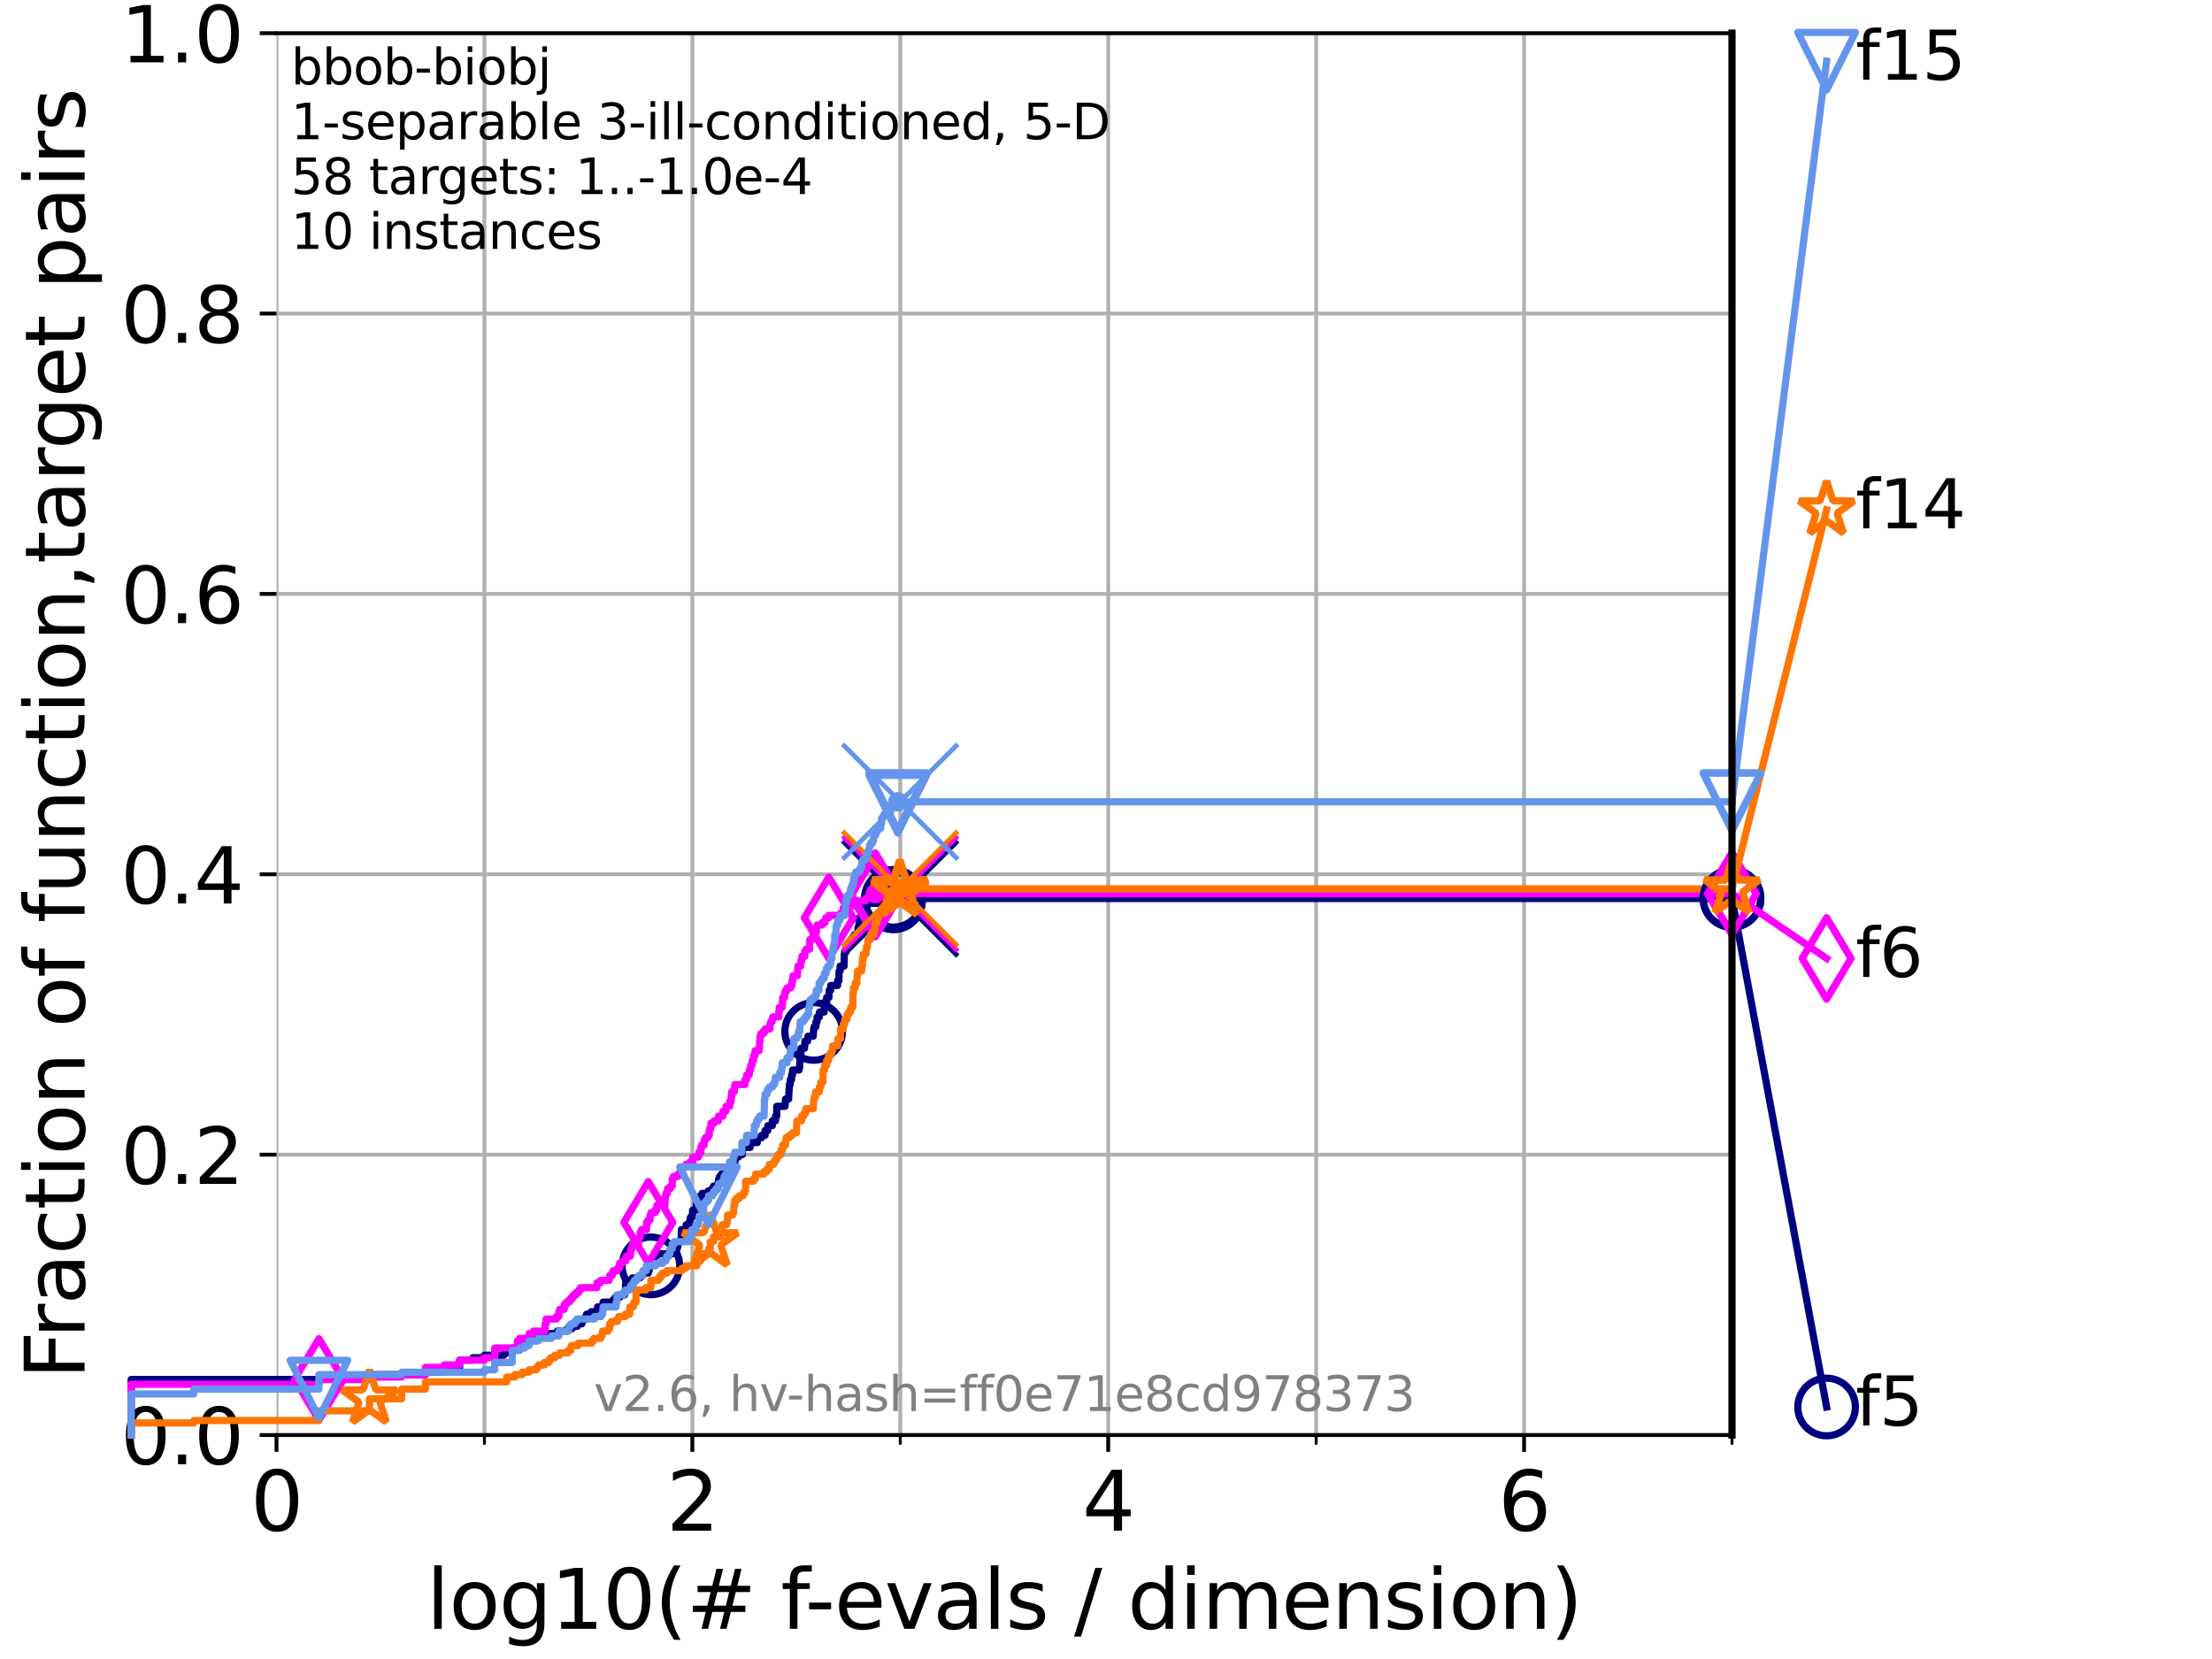 <?xml version="1.0" encoding="utf-8" standalone="no"?>
<!DOCTYPE svg PUBLIC "-//W3C//DTD SVG 1.1//EN"
  "http://www.w3.org/Graphics/SVG/1.1/DTD/svg11.dtd">
<svg xmlns:xlink="http://www.w3.org/1999/xlink" width="460.8pt" height="345.6pt" viewBox="0 0 460.8 345.6" xmlns="http://www.w3.org/2000/svg" version="1.1">
 <defs>
  <style type="text/css">*{stroke-linejoin: round; stroke-linecap: butt}</style>
 </defs>
 <g id="figure_1">
  <g id="patch_1">
   <path d="M 0 345.6 
L 460.8 345.6 
L 460.8 0 
L 0 0 
z
" style="fill: #ffffff"/>
  </g>
  <g id="axes_1">
   <g id="patch_2">
    <path d="M 57.6 298.944 
L 360.806 298.944 
L 360.806 6.912 
L 57.6 6.912 
z
" style="fill: #ffffff"/>
   </g>
   <g id="matplotlib.axis_1">
    <g id="xtick_1">
     <g id="line2d_1">
      <path d="M 57.6 298.944 
L 57.6 6.912 
" clip-path="url(#p1b2cf702ac)" style="fill: none; stroke: #b0b0b0; stroke-width: 0.8; stroke-linecap: square"/>
     </g>
     <g id="line2d_2">
      <defs>
       <path id="mdc1b7373a2" d="M 0 0 
L 0 3.5 
" style="stroke: #000000; stroke-width: 0.8"/>
      </defs>
      <g>
       <use xlink:href="#mdc1b7373a2" x="57.6" y="298.944" style="stroke: #000000; stroke-width: 0.8"/>
      </g>
     </g>
     <g id="text_1">
      <!-- 0 -->
      <g transform="translate(52.192 318.861) scale(0.17 -0.17)">
       <defs>
        <path id="DejaVuSans-30" d="M 2034 4250 
Q 1547 4250 1301 3770 
Q 1056 3291 1056 2328 
Q 1056 1369 1301 889 
Q 1547 409 2034 409 
Q 2525 409 2770 889 
Q 3016 1369 3016 2328 
Q 3016 3291 2770 3770 
Q 2525 4250 2034 4250 
z
M 2034 4750 
Q 2819 4750 3233 4129 
Q 3647 3509 3647 2328 
Q 3647 1150 3233 529 
Q 2819 -91 2034 -91 
Q 1250 -91 836 529 
Q 422 1150 422 2328 
Q 422 3509 836 4129 
Q 1250 4750 2034 4750 
z
" transform="scale(0.016)"/>
       </defs>
       <use xlink:href="#DejaVuSans-30"/>
      </g>
     </g>
    </g>
    <g id="xtick_2">
     <g id="line2d_3">
      <path d="M 144.23 298.944 
L 144.23 6.912 
" clip-path="url(#p1b2cf702ac)" style="fill: none; stroke: #b0b0b0; stroke-width: 0.8; stroke-linecap: square"/>
     </g>
     <g id="line2d_4">
      <g>
       <use xlink:href="#mdc1b7373a2" x="144.23" y="298.944" style="stroke: #000000; stroke-width: 0.8"/>
      </g>
     </g>
     <g id="text_2">
      <!-- 2 -->
      <g transform="translate(138.822 318.861) scale(0.17 -0.17)">
       <defs>
        <path id="DejaVuSans-32" d="M 1228 531 
L 3431 531 
L 3431 0 
L 469 0 
L 469 531 
Q 828 903 1448 1529 
Q 2069 2156 2228 2338 
Q 2531 2678 2651 2914 
Q 2772 3150 2772 3378 
Q 2772 3750 2511 3984 
Q 2250 4219 1831 4219 
Q 1534 4219 1204 4116 
Q 875 4013 500 3803 
L 500 4441 
Q 881 4594 1212 4672 
Q 1544 4750 1819 4750 
Q 2544 4750 2975 4387 
Q 3406 4025 3406 3419 
Q 3406 3131 3298 2873 
Q 3191 2616 2906 2266 
Q 2828 2175 2409 1742 
Q 1991 1309 1228 531 
z
" transform="scale(0.016)"/>
       </defs>
       <use xlink:href="#DejaVuSans-32"/>
      </g>
     </g>
    </g>
    <g id="xtick_3">
     <g id="line2d_5">
      <path d="M 230.861 298.944 
L 230.861 6.912 
" clip-path="url(#p1b2cf702ac)" style="fill: none; stroke: #b0b0b0; stroke-width: 0.8; stroke-linecap: square"/>
     </g>
     <g id="line2d_6">
      <g>
       <use xlink:href="#mdc1b7373a2" x="230.861" y="298.944" style="stroke: #000000; stroke-width: 0.8"/>
      </g>
     </g>
     <g id="text_3">
      <!-- 4 -->
      <g transform="translate(225.453 318.861) scale(0.17 -0.17)">
       <defs>
        <path id="DejaVuSans-34" d="M 2419 4116 
L 825 1625 
L 2419 1625 
L 2419 4116 
z
M 2253 4666 
L 3047 4666 
L 3047 1625 
L 3713 1625 
L 3713 1100 
L 3047 1100 
L 3047 0 
L 2419 0 
L 2419 1100 
L 313 1100 
L 313 1709 
L 2253 4666 
z
" transform="scale(0.016)"/>
       </defs>
       <use xlink:href="#DejaVuSans-34"/>
      </g>
     </g>
    </g>
    <g id="xtick_4">
     <g id="line2d_7">
      <path d="M 317.491 298.944 
L 317.491 6.912 
" clip-path="url(#p1b2cf702ac)" style="fill: none; stroke: #b0b0b0; stroke-width: 0.8; stroke-linecap: square"/>
     </g>
     <g id="line2d_8">
      <g>
       <use xlink:href="#mdc1b7373a2" x="317.491" y="298.944" style="stroke: #000000; stroke-width: 0.8"/>
      </g>
     </g>
     <g id="text_4">
      <!-- 6 -->
      <g transform="translate(312.083 318.861) scale(0.17 -0.17)">
       <defs>
        <path id="DejaVuSans-36" d="M 2113 2584 
Q 1688 2584 1439 2293 
Q 1191 2003 1191 1497 
Q 1191 994 1439 701 
Q 1688 409 2113 409 
Q 2538 409 2786 701 
Q 3034 994 3034 1497 
Q 3034 2003 2786 2293 
Q 2538 2584 2113 2584 
z
M 3366 4563 
L 3366 3988 
Q 3128 4100 2886 4159 
Q 2644 4219 2406 4219 
Q 1781 4219 1451 3797 
Q 1122 3375 1075 2522 
Q 1259 2794 1537 2939 
Q 1816 3084 2150 3084 
Q 2853 3084 3261 2657 
Q 3669 2231 3669 1497 
Q 3669 778 3244 343 
Q 2819 -91 2113 -91 
Q 1303 -91 875 529 
Q 447 1150 447 2328 
Q 447 3434 972 4092 
Q 1497 4750 2381 4750 
Q 2619 4750 2861 4703 
Q 3103 4656 3366 4563 
z
" transform="scale(0.016)"/>
       </defs>
       <use xlink:href="#DejaVuSans-36"/>
      </g>
     </g>
    </g>
    <g id="xtick_5">
     <g id="line2d_9">
      <path d="M 100.915 298.944 
L 100.915 6.912 
" clip-path="url(#p1b2cf702ac)" style="fill: none; stroke: #b0b0b0; stroke-width: 0.8; stroke-linecap: square"/>
     </g>
     <g id="line2d_10">
      <defs>
       <path id="m09cc73db17" d="M 0 0 
L 0 2 
" style="stroke: #000000; stroke-width: 0.6"/>
      </defs>
      <g>
       <use xlink:href="#m09cc73db17" x="100.915" y="298.944" style="stroke: #000000; stroke-width: 0.6"/>
      </g>
     </g>
    </g>
    <g id="xtick_6">
     <g id="line2d_11">
      <path d="M 187.546 298.944 
L 187.546 6.912 
" clip-path="url(#p1b2cf702ac)" style="fill: none; stroke: #b0b0b0; stroke-width: 0.8; stroke-linecap: square"/>
     </g>
     <g id="line2d_12">
      <g>
       <use xlink:href="#m09cc73db17" x="187.546" y="298.944" style="stroke: #000000; stroke-width: 0.6"/>
      </g>
     </g>
    </g>
    <g id="xtick_7">
     <g id="line2d_13">
      <path d="M 274.176 298.944 
L 274.176 6.912 
" clip-path="url(#p1b2cf702ac)" style="fill: none; stroke: #b0b0b0; stroke-width: 0.8; stroke-linecap: square"/>
     </g>
     <g id="line2d_14">
      <g>
       <use xlink:href="#m09cc73db17" x="274.176" y="298.944" style="stroke: #000000; stroke-width: 0.6"/>
      </g>
     </g>
    </g>
    <g id="xtick_8">
     <g id="line2d_15">
      <path d="M 360.806 298.944 
L 360.806 6.912 
" clip-path="url(#p1b2cf702ac)" style="fill: none; stroke: #b0b0b0; stroke-width: 0.8; stroke-linecap: square"/>
     </g>
     <g id="line2d_16">
      <g>
       <use xlink:href="#m09cc73db17" x="360.806" y="298.944" style="stroke: #000000; stroke-width: 0.6"/>
      </g>
     </g>
    </g>
    <g id="text_5">
     <!-- log10(# f-evals / dimension) -->
     <g transform="translate(88.823 339.314) scale(0.17 -0.17)">
      <defs>
       <path id="DejaVuSans-6c" d="M 603 4863 
L 1178 4863 
L 1178 0 
L 603 0 
L 603 4863 
z
" transform="scale(0.016)"/>
       <path id="DejaVuSans-6f" d="M 1959 3097 
Q 1497 3097 1228 2736 
Q 959 2375 959 1747 
Q 959 1119 1226 758 
Q 1494 397 1959 397 
Q 2419 397 2687 759 
Q 2956 1122 2956 1747 
Q 2956 2369 2687 2733 
Q 2419 3097 1959 3097 
z
M 1959 3584 
Q 2709 3584 3137 3096 
Q 3566 2609 3566 1747 
Q 3566 888 3137 398 
Q 2709 -91 1959 -91 
Q 1206 -91 779 398 
Q 353 888 353 1747 
Q 353 2609 779 3096 
Q 1206 3584 1959 3584 
z
" transform="scale(0.016)"/>
       <path id="DejaVuSans-67" d="M 2906 1791 
Q 2906 2416 2648 2759 
Q 2391 3103 1925 3103 
Q 1463 3103 1205 2759 
Q 947 2416 947 1791 
Q 947 1169 1205 825 
Q 1463 481 1925 481 
Q 2391 481 2648 825 
Q 2906 1169 2906 1791 
z
M 3481 434 
Q 3481 -459 3084 -895 
Q 2688 -1331 1869 -1331 
Q 1566 -1331 1297 -1286 
Q 1028 -1241 775 -1147 
L 775 -588 
Q 1028 -725 1275 -790 
Q 1522 -856 1778 -856 
Q 2344 -856 2625 -561 
Q 2906 -266 2906 331 
L 2906 616 
Q 2728 306 2450 153 
Q 2172 0 1784 0 
Q 1141 0 747 490 
Q 353 981 353 1791 
Q 353 2603 747 3093 
Q 1141 3584 1784 3584 
Q 2172 3584 2450 3431 
Q 2728 3278 2906 2969 
L 2906 3500 
L 3481 3500 
L 3481 434 
z
" transform="scale(0.016)"/>
       <path id="DejaVuSans-31" d="M 794 531 
L 1825 531 
L 1825 4091 
L 703 3866 
L 703 4441 
L 1819 4666 
L 2450 4666 
L 2450 531 
L 3481 531 
L 3481 0 
L 794 0 
L 794 531 
z
" transform="scale(0.016)"/>
       <path id="DejaVuSans-28" d="M 1984 4856 
Q 1566 4138 1362 3434 
Q 1159 2731 1159 2009 
Q 1159 1288 1364 580 
Q 1569 -128 1984 -844 
L 1484 -844 
Q 1016 -109 783 600 
Q 550 1309 550 2009 
Q 550 2706 781 3412 
Q 1013 4119 1484 4856 
L 1984 4856 
z
" transform="scale(0.016)"/>
       <path id="DejaVuSans-23" d="M 3272 2816 
L 2363 2816 
L 2100 1772 
L 3016 1772 
L 3272 2816 
z
M 2803 4594 
L 2478 3297 
L 3391 3297 
L 3719 4594 
L 4219 4594 
L 3897 3297 
L 4872 3297 
L 4872 2816 
L 3775 2816 
L 3519 1772 
L 4513 1772 
L 4513 1294 
L 3397 1294 
L 3072 0 
L 2572 0 
L 2894 1294 
L 1978 1294 
L 1656 0 
L 1153 0 
L 1478 1294 
L 494 1294 
L 494 1772 
L 1594 1772 
L 1856 2816 
L 850 2816 
L 850 3297 
L 1978 3297 
L 2297 4594 
L 2803 4594 
z
" transform="scale(0.016)"/>
       <path id="DejaVuSans-20" transform="scale(0.016)"/>
       <path id="DejaVuSans-66" d="M 2375 4863 
L 2375 4384 
L 1825 4384 
Q 1516 4384 1395 4259 
Q 1275 4134 1275 3809 
L 1275 3500 
L 2222 3500 
L 2222 3053 
L 1275 3053 
L 1275 0 
L 697 0 
L 697 3053 
L 147 3053 
L 147 3500 
L 697 3500 
L 697 3744 
Q 697 4328 969 4595 
Q 1241 4863 1831 4863 
L 2375 4863 
z
" transform="scale(0.016)"/>
       <path id="DejaVuSans-2d" d="M 313 2009 
L 1997 2009 
L 1997 1497 
L 313 1497 
L 313 2009 
z
" transform="scale(0.016)"/>
       <path id="DejaVuSans-65" d="M 3597 1894 
L 3597 1613 
L 953 1613 
Q 991 1019 1311 708 
Q 1631 397 2203 397 
Q 2534 397 2845 478 
Q 3156 559 3463 722 
L 3463 178 
Q 3153 47 2828 -22 
Q 2503 -91 2169 -91 
Q 1331 -91 842 396 
Q 353 884 353 1716 
Q 353 2575 817 3079 
Q 1281 3584 2069 3584 
Q 2775 3584 3186 3129 
Q 3597 2675 3597 1894 
z
M 3022 2063 
Q 3016 2534 2758 2815 
Q 2500 3097 2075 3097 
Q 1594 3097 1305 2825 
Q 1016 2553 972 2059 
L 3022 2063 
z
" transform="scale(0.016)"/>
       <path id="DejaVuSans-76" d="M 191 3500 
L 800 3500 
L 1894 563 
L 2988 3500 
L 3597 3500 
L 2284 0 
L 1503 0 
L 191 3500 
z
" transform="scale(0.016)"/>
       <path id="DejaVuSans-61" d="M 2194 1759 
Q 1497 1759 1228 1600 
Q 959 1441 959 1056 
Q 959 750 1161 570 
Q 1363 391 1709 391 
Q 2188 391 2477 730 
Q 2766 1069 2766 1631 
L 2766 1759 
L 2194 1759 
z
M 3341 1997 
L 3341 0 
L 2766 0 
L 2766 531 
Q 2569 213 2275 61 
Q 1981 -91 1556 -91 
Q 1019 -91 701 211 
Q 384 513 384 1019 
Q 384 1609 779 1909 
Q 1175 2209 1959 2209 
L 2766 2209 
L 2766 2266 
Q 2766 2663 2505 2880 
Q 2244 3097 1772 3097 
Q 1472 3097 1187 3025 
Q 903 2953 641 2809 
L 641 3341 
Q 956 3463 1253 3523 
Q 1550 3584 1831 3584 
Q 2591 3584 2966 3190 
Q 3341 2797 3341 1997 
z
" transform="scale(0.016)"/>
       <path id="DejaVuSans-73" d="M 2834 3397 
L 2834 2853 
Q 2591 2978 2328 3040 
Q 2066 3103 1784 3103 
Q 1356 3103 1142 2972 
Q 928 2841 928 2578 
Q 928 2378 1081 2264 
Q 1234 2150 1697 2047 
L 1894 2003 
Q 2506 1872 2764 1633 
Q 3022 1394 3022 966 
Q 3022 478 2636 193 
Q 2250 -91 1575 -91 
Q 1294 -91 989 -36 
Q 684 19 347 128 
L 347 722 
Q 666 556 975 473 
Q 1284 391 1588 391 
Q 1994 391 2212 530 
Q 2431 669 2431 922 
Q 2431 1156 2273 1281 
Q 2116 1406 1581 1522 
L 1381 1569 
Q 847 1681 609 1914 
Q 372 2147 372 2553 
Q 372 3047 722 3315 
Q 1072 3584 1716 3584 
Q 2034 3584 2315 3537 
Q 2597 3491 2834 3397 
z
" transform="scale(0.016)"/>
       <path id="DejaVuSans-2f" d="M 1625 4666 
L 2156 4666 
L 531 -594 
L 0 -594 
L 1625 4666 
z
" transform="scale(0.016)"/>
       <path id="DejaVuSans-64" d="M 2906 2969 
L 2906 4863 
L 3481 4863 
L 3481 0 
L 2906 0 
L 2906 525 
Q 2725 213 2448 61 
Q 2172 -91 1784 -91 
Q 1150 -91 751 415 
Q 353 922 353 1747 
Q 353 2572 751 3078 
Q 1150 3584 1784 3584 
Q 2172 3584 2448 3432 
Q 2725 3281 2906 2969 
z
M 947 1747 
Q 947 1113 1208 752 
Q 1469 391 1925 391 
Q 2381 391 2643 752 
Q 2906 1113 2906 1747 
Q 2906 2381 2643 2742 
Q 2381 3103 1925 3103 
Q 1469 3103 1208 2742 
Q 947 2381 947 1747 
z
" transform="scale(0.016)"/>
       <path id="DejaVuSans-69" d="M 603 3500 
L 1178 3500 
L 1178 0 
L 603 0 
L 603 3500 
z
M 603 4863 
L 1178 4863 
L 1178 4134 
L 603 4134 
L 603 4863 
z
" transform="scale(0.016)"/>
       <path id="DejaVuSans-6d" d="M 3328 2828 
Q 3544 3216 3844 3400 
Q 4144 3584 4550 3584 
Q 5097 3584 5394 3201 
Q 5691 2819 5691 2113 
L 5691 0 
L 5113 0 
L 5113 2094 
Q 5113 2597 4934 2840 
Q 4756 3084 4391 3084 
Q 3944 3084 3684 2787 
Q 3425 2491 3425 1978 
L 3425 0 
L 2847 0 
L 2847 2094 
Q 2847 2600 2669 2842 
Q 2491 3084 2119 3084 
Q 1678 3084 1418 2786 
Q 1159 2488 1159 1978 
L 1159 0 
L 581 0 
L 581 3500 
L 1159 3500 
L 1159 2956 
Q 1356 3278 1631 3431 
Q 1906 3584 2284 3584 
Q 2666 3584 2933 3390 
Q 3200 3197 3328 2828 
z
" transform="scale(0.016)"/>
       <path id="DejaVuSans-6e" d="M 3513 2113 
L 3513 0 
L 2938 0 
L 2938 2094 
Q 2938 2591 2744 2837 
Q 2550 3084 2163 3084 
Q 1697 3084 1428 2787 
Q 1159 2491 1159 1978 
L 1159 0 
L 581 0 
L 581 3500 
L 1159 3500 
L 1159 2956 
Q 1366 3272 1645 3428 
Q 1925 3584 2291 3584 
Q 2894 3584 3203 3211 
Q 3513 2838 3513 2113 
z
" transform="scale(0.016)"/>
       <path id="DejaVuSans-29" d="M 513 4856 
L 1013 4856 
Q 1481 4119 1714 3412 
Q 1947 2706 1947 2009 
Q 1947 1309 1714 600 
Q 1481 -109 1013 -844 
L 513 -844 
Q 928 -128 1133 580 
Q 1338 1288 1338 2009 
Q 1338 2731 1133 3434 
Q 928 4138 513 4856 
z
" transform="scale(0.016)"/>
      </defs>
      <use xlink:href="#DejaVuSans-6c"/>
      <use xlink:href="#DejaVuSans-6f" x="27.783"/>
      <use xlink:href="#DejaVuSans-67" x="88.965"/>
      <use xlink:href="#DejaVuSans-31" x="152.441"/>
      <use xlink:href="#DejaVuSans-30" x="216.064"/>
      <use xlink:href="#DejaVuSans-28" x="279.688"/>
      <use xlink:href="#DejaVuSans-23" x="318.701"/>
      <use xlink:href="#DejaVuSans-20" x="402.49"/>
      <use xlink:href="#DejaVuSans-66" x="434.277"/>
      <use xlink:href="#DejaVuSans-2d" x="463.982"/>
      <use xlink:href="#DejaVuSans-65" x="500.066"/>
      <use xlink:href="#DejaVuSans-76" x="561.59"/>
      <use xlink:href="#DejaVuSans-61" x="620.77"/>
      <use xlink:href="#DejaVuSans-6c" x="682.049"/>
      <use xlink:href="#DejaVuSans-73" x="709.832"/>
      <use xlink:href="#DejaVuSans-20" x="761.932"/>
      <use xlink:href="#DejaVuSans-2f" x="793.719"/>
      <use xlink:href="#DejaVuSans-20" x="827.41"/>
      <use xlink:href="#DejaVuSans-64" x="859.197"/>
      <use xlink:href="#DejaVuSans-69" x="922.674"/>
      <use xlink:href="#DejaVuSans-6d" x="950.457"/>
      <use xlink:href="#DejaVuSans-65" x="1047.869"/>
      <use xlink:href="#DejaVuSans-6e" x="1109.393"/>
      <use xlink:href="#DejaVuSans-73" x="1172.771"/>
      <use xlink:href="#DejaVuSans-69" x="1224.871"/>
      <use xlink:href="#DejaVuSans-6f" x="1252.654"/>
      <use xlink:href="#DejaVuSans-6e" x="1313.836"/>
      <use xlink:href="#DejaVuSans-29" x="1377.215"/>
     </g>
    </g>
   </g>
   <g id="matplotlib.axis_2">
    <g id="ytick_1">
     <g id="line2d_17">
      <path d="M 57.6 298.944 
L 360.806 298.944 
" clip-path="url(#p1b2cf702ac)" style="fill: none; stroke: #b0b0b0; stroke-width: 0.8; stroke-linecap: square"/>
     </g>
     <g id="line2d_18">
      <defs>
       <path id="m52fb43ab2f" d="M 0 0 
L -3.5 0 
" style="stroke: #000000; stroke-width: 0.8"/>
      </defs>
      <g>
       <use xlink:href="#m52fb43ab2f" x="57.6" y="298.944" style="stroke: #000000; stroke-width: 0.8"/>
      </g>
     </g>
     <g id="text_6">
      <!-- 0.0 -->
      <g transform="translate(25.155 305.023) scale(0.16 -0.16)">
       <defs>
        <path id="DejaVuSans-2e" d="M 684 794 
L 1344 794 
L 1344 0 
L 684 0 
L 684 794 
z
" transform="scale(0.016)"/>
       </defs>
       <use xlink:href="#DejaVuSans-30"/>
       <use xlink:href="#DejaVuSans-2e" x="63.623"/>
       <use xlink:href="#DejaVuSans-30" x="95.41"/>
      </g>
     </g>
    </g>
    <g id="ytick_2">
     <g id="line2d_19">
      <path d="M 57.6 240.538 
L 360.806 240.538 
" clip-path="url(#p1b2cf702ac)" style="fill: none; stroke: #b0b0b0; stroke-width: 0.8; stroke-linecap: square"/>
     </g>
     <g id="line2d_20">
      <g>
       <use xlink:href="#m52fb43ab2f" x="57.6" y="240.538" style="stroke: #000000; stroke-width: 0.8"/>
      </g>
     </g>
     <g id="text_7">
      <!-- 0.2 -->
      <g transform="translate(25.155 246.616) scale(0.16 -0.16)">
       <use xlink:href="#DejaVuSans-30"/>
       <use xlink:href="#DejaVuSans-2e" x="63.623"/>
       <use xlink:href="#DejaVuSans-32" x="95.41"/>
      </g>
     </g>
    </g>
    <g id="ytick_3">
     <g id="line2d_21">
      <path d="M 57.6 182.131 
L 360.806 182.131 
" clip-path="url(#p1b2cf702ac)" style="fill: none; stroke: #b0b0b0; stroke-width: 0.8; stroke-linecap: square"/>
     </g>
     <g id="line2d_22">
      <g>
       <use xlink:href="#m52fb43ab2f" x="57.6" y="182.131" style="stroke: #000000; stroke-width: 0.8"/>
      </g>
     </g>
     <g id="text_8">
      <!-- 0.4 -->
      <g transform="translate(25.155 188.21) scale(0.16 -0.16)">
       <use xlink:href="#DejaVuSans-30"/>
       <use xlink:href="#DejaVuSans-2e" x="63.623"/>
       <use xlink:href="#DejaVuSans-34" x="95.41"/>
      </g>
     </g>
    </g>
    <g id="ytick_4">
     <g id="line2d_23">
      <path d="M 57.6 123.725 
L 360.806 123.725 
" clip-path="url(#p1b2cf702ac)" style="fill: none; stroke: #b0b0b0; stroke-width: 0.8; stroke-linecap: square"/>
     </g>
     <g id="line2d_24">
      <g>
       <use xlink:href="#m52fb43ab2f" x="57.6" y="123.725" style="stroke: #000000; stroke-width: 0.8"/>
      </g>
     </g>
     <g id="text_9">
      <!-- 0.6 -->
      <g transform="translate(25.155 129.804) scale(0.16 -0.16)">
       <use xlink:href="#DejaVuSans-30"/>
       <use xlink:href="#DejaVuSans-2e" x="63.623"/>
       <use xlink:href="#DejaVuSans-36" x="95.41"/>
      </g>
     </g>
    </g>
    <g id="ytick_5">
     <g id="line2d_25">
      <path d="M 57.6 65.318 
L 360.806 65.318 
" clip-path="url(#p1b2cf702ac)" style="fill: none; stroke: #b0b0b0; stroke-width: 0.8; stroke-linecap: square"/>
     </g>
     <g id="line2d_26">
      <g>
       <use xlink:href="#m52fb43ab2f" x="57.6" y="65.318" style="stroke: #000000; stroke-width: 0.8"/>
      </g>
     </g>
     <g id="text_10">
      <!-- 0.8 -->
      <g transform="translate(25.155 71.397) scale(0.16 -0.16)">
       <defs>
        <path id="DejaVuSans-38" d="M 2034 2216 
Q 1584 2216 1326 1975 
Q 1069 1734 1069 1313 
Q 1069 891 1326 650 
Q 1584 409 2034 409 
Q 2484 409 2743 651 
Q 3003 894 3003 1313 
Q 3003 1734 2745 1975 
Q 2488 2216 2034 2216 
z
M 1403 2484 
Q 997 2584 770 2862 
Q 544 3141 544 3541 
Q 544 4100 942 4425 
Q 1341 4750 2034 4750 
Q 2731 4750 3128 4425 
Q 3525 4100 3525 3541 
Q 3525 3141 3298 2862 
Q 3072 2584 2669 2484 
Q 3125 2378 3379 2068 
Q 3634 1759 3634 1313 
Q 3634 634 3220 271 
Q 2806 -91 2034 -91 
Q 1263 -91 848 271 
Q 434 634 434 1313 
Q 434 1759 690 2068 
Q 947 2378 1403 2484 
z
M 1172 3481 
Q 1172 3119 1398 2916 
Q 1625 2713 2034 2713 
Q 2441 2713 2670 2916 
Q 2900 3119 2900 3481 
Q 2900 3844 2670 4047 
Q 2441 4250 2034 4250 
Q 1625 4250 1398 4047 
Q 1172 3844 1172 3481 
z
" transform="scale(0.016)"/>
       </defs>
       <use xlink:href="#DejaVuSans-30"/>
       <use xlink:href="#DejaVuSans-2e" x="63.623"/>
       <use xlink:href="#DejaVuSans-38" x="95.41"/>
      </g>
     </g>
    </g>
    <g id="ytick_6">
     <g id="line2d_27">
      <path d="M 57.6 6.912 
L 360.806 6.912 
" clip-path="url(#p1b2cf702ac)" style="fill: none; stroke: #b0b0b0; stroke-width: 0.8; stroke-linecap: square"/>
     </g>
     <g id="line2d_28">
      <g>
       <use xlink:href="#m52fb43ab2f" x="57.6" y="6.912" style="stroke: #000000; stroke-width: 0.8"/>
      </g>
     </g>
     <g id="text_11">
      <!-- 1.0 -->
      <g transform="translate(25.155 12.991) scale(0.16 -0.16)">
       <use xlink:href="#DejaVuSans-31"/>
       <use xlink:href="#DejaVuSans-2e" x="63.623"/>
       <use xlink:href="#DejaVuSans-30" x="95.41"/>
      </g>
     </g>
    </g>
    <g id="text_12">
     <!-- Fraction of function,target pairs -->
     <g transform="translate(17.62 287.313) rotate(-90) scale(0.17 -0.17)">
      <defs>
       <path id="DejaVuSans-46" d="M 628 4666 
L 3309 4666 
L 3309 4134 
L 1259 4134 
L 1259 2759 
L 3109 2759 
L 3109 2228 
L 1259 2228 
L 1259 0 
L 628 0 
L 628 4666 
z
" transform="scale(0.016)"/>
       <path id="DejaVuSans-72" d="M 2631 2963 
Q 2534 3019 2420 3045 
Q 2306 3072 2169 3072 
Q 1681 3072 1420 2755 
Q 1159 2438 1159 1844 
L 1159 0 
L 581 0 
L 581 3500 
L 1159 3500 
L 1159 2956 
Q 1341 3275 1631 3429 
Q 1922 3584 2338 3584 
Q 2397 3584 2469 3576 
Q 2541 3569 2628 3553 
L 2631 2963 
z
" transform="scale(0.016)"/>
       <path id="DejaVuSans-63" d="M 3122 3366 
L 3122 2828 
Q 2878 2963 2633 3030 
Q 2388 3097 2138 3097 
Q 1578 3097 1268 2742 
Q 959 2388 959 1747 
Q 959 1106 1268 751 
Q 1578 397 2138 397 
Q 2388 397 2633 464 
Q 2878 531 3122 666 
L 3122 134 
Q 2881 22 2623 -34 
Q 2366 -91 2075 -91 
Q 1284 -91 818 406 
Q 353 903 353 1747 
Q 353 2603 823 3093 
Q 1294 3584 2113 3584 
Q 2378 3584 2631 3529 
Q 2884 3475 3122 3366 
z
" transform="scale(0.016)"/>
       <path id="DejaVuSans-74" d="M 1172 4494 
L 1172 3500 
L 2356 3500 
L 2356 3053 
L 1172 3053 
L 1172 1153 
Q 1172 725 1289 603 
Q 1406 481 1766 481 
L 2356 481 
L 2356 0 
L 1766 0 
Q 1100 0 847 248 
Q 594 497 594 1153 
L 594 3053 
L 172 3053 
L 172 3500 
L 594 3500 
L 594 4494 
L 1172 4494 
z
" transform="scale(0.016)"/>
       <path id="DejaVuSans-75" d="M 544 1381 
L 544 3500 
L 1119 3500 
L 1119 1403 
Q 1119 906 1312 657 
Q 1506 409 1894 409 
Q 2359 409 2629 706 
Q 2900 1003 2900 1516 
L 2900 3500 
L 3475 3500 
L 3475 0 
L 2900 0 
L 2900 538 
Q 2691 219 2414 64 
Q 2138 -91 1772 -91 
Q 1169 -91 856 284 
Q 544 659 544 1381 
z
M 1991 3584 
L 1991 3584 
z
" transform="scale(0.016)"/>
       <path id="DejaVuSans-2c" d="M 750 794 
L 1409 794 
L 1409 256 
L 897 -744 
L 494 -744 
L 750 256 
L 750 794 
z
" transform="scale(0.016)"/>
       <path id="DejaVuSans-70" d="M 1159 525 
L 1159 -1331 
L 581 -1331 
L 581 3500 
L 1159 3500 
L 1159 2969 
Q 1341 3281 1617 3432 
Q 1894 3584 2278 3584 
Q 2916 3584 3314 3078 
Q 3713 2572 3713 1747 
Q 3713 922 3314 415 
Q 2916 -91 2278 -91 
Q 1894 -91 1617 61 
Q 1341 213 1159 525 
z
M 3116 1747 
Q 3116 2381 2855 2742 
Q 2594 3103 2138 3103 
Q 1681 3103 1420 2742 
Q 1159 2381 1159 1747 
Q 1159 1113 1420 752 
Q 1681 391 2138 391 
Q 2594 391 2855 752 
Q 3116 1113 3116 1747 
z
" transform="scale(0.016)"/>
      </defs>
      <use xlink:href="#DejaVuSans-46"/>
      <use xlink:href="#DejaVuSans-72" x="50.27"/>
      <use xlink:href="#DejaVuSans-61" x="91.383"/>
      <use xlink:href="#DejaVuSans-63" x="152.662"/>
      <use xlink:href="#DejaVuSans-74" x="207.643"/>
      <use xlink:href="#DejaVuSans-69" x="246.852"/>
      <use xlink:href="#DejaVuSans-6f" x="274.635"/>
      <use xlink:href="#DejaVuSans-6e" x="335.816"/>
      <use xlink:href="#DejaVuSans-20" x="399.195"/>
      <use xlink:href="#DejaVuSans-6f" x="430.982"/>
      <use xlink:href="#DejaVuSans-66" x="492.164"/>
      <use xlink:href="#DejaVuSans-20" x="527.369"/>
      <use xlink:href="#DejaVuSans-66" x="559.156"/>
      <use xlink:href="#DejaVuSans-75" x="594.361"/>
      <use xlink:href="#DejaVuSans-6e" x="657.74"/>
      <use xlink:href="#DejaVuSans-63" x="721.119"/>
      <use xlink:href="#DejaVuSans-74" x="776.1"/>
      <use xlink:href="#DejaVuSans-69" x="815.309"/>
      <use xlink:href="#DejaVuSans-6f" x="843.092"/>
      <use xlink:href="#DejaVuSans-6e" x="904.273"/>
      <use xlink:href="#DejaVuSans-2c" x="967.652"/>
      <use xlink:href="#DejaVuSans-74" x="999.439"/>
      <use xlink:href="#DejaVuSans-61" x="1038.648"/>
      <use xlink:href="#DejaVuSans-72" x="1099.928"/>
      <use xlink:href="#DejaVuSans-67" x="1139.291"/>
      <use xlink:href="#DejaVuSans-65" x="1202.768"/>
      <use xlink:href="#DejaVuSans-74" x="1264.291"/>
      <use xlink:href="#DejaVuSans-20" x="1303.5"/>
      <use xlink:href="#DejaVuSans-70" x="1335.287"/>
      <use xlink:href="#DejaVuSans-61" x="1398.764"/>
      <use xlink:href="#DejaVuSans-69" x="1460.043"/>
      <use xlink:href="#DejaVuSans-72" x="1487.826"/>
      <use xlink:href="#DejaVuSans-73" x="1528.939"/>
     </g>
    </g>
   </g>
   <g id="line2d_29">
    <defs>
     <path id="m621f973a17" d="M 0 1.5 
C 0.398 1.5 0.779 1.342 1.061 1.061 
C 1.342 0.779 1.5 0.398 1.5 0 
C 1.5 -0.398 1.342 -0.779 1.061 -1.061 
C 0.779 -1.342 0.398 -1.5 0 -1.5 
C -0.398 -1.5 -0.779 -1.342 -1.061 -1.061 
C -1.342 -0.779 -1.5 -0.398 -1.5 0 
C -1.5 0.398 -1.342 0.779 -1.061 1.061 
C -0.779 1.342 -0.398 1.5 0 1.5 
z
" style="stroke: #000080"/>
    </defs>
    <g>
     <use xlink:href="#m621f973a17" x="186.132" y="187.166" style="fill: #000080; stroke: #000080"/>
     <use xlink:href="#m621f973a17" x="186.132" y="187.166" style="fill: #000080; stroke: #000080"/>
    </g>
   </g>
   <g id="line2d_30">
    <path d="M 27.324 298.944 
L 27.324 287.363 
L 76.969 287.363 
L 76.969 286.356 
L 88.614 286.356 
L 88.614 285.853 
L 92.52 285.853 
L 92.52 284.846 
L 95.753 284.846 
L 95.753 283.335 
L 98.51 283.335 
L 98.51 282.832 
L 100.915 282.832 
L 100.915 282.328 
L 104.962 282.328 
L 104.962 281.825 
L 106.699 281.825 
L 106.699 280.818 
L 108.792 280.818 
L 108.792 280.314 
L 109.28 280.314 
L 109.28 279.811 
L 110.221 279.811 
L 110.221 279.307 
L 111.762 279.307 
L 111.762 278.804 
L 112.589 278.804 
L 112.589 278.3 
L 114.51 278.3 
L 114.51 277.797 
L 116.086 277.797 
L 116.086 277.293 
L 118.152 277.293 
L 118.152 276.79 
L 119.177 276.79 
L 119.177 276.286 
L 120.284 276.286 
L 120.284 275.783 
L 121.202 275.783 
L 121.202 275.279 
L 121.456 275.279 
L 121.456 274.776 
L 121.954 274.776 
L 121.954 274.272 
L 122.199 274.272 
L 122.199 273.769 
L 123.145 273.769 
L 123.145 273.265 
L 124.374 273.265 
L 124.482 272.258 
L 125.527 272.258 
L 125.628 271.251 
L 127.731 271.251 
L 127.731 270.748 
L 128.178 270.748 
L 128.178 270.244 
L 129.125 270.244 
L 129.125 269.741 
L 130.107 269.741 
L 130.107 269.237 
L 130.266 269.237 
L 130.345 267.223 
L 131.116 267.223 
L 131.116 266.72 
L 131.711 266.72 
L 131.711 266.216 
L 133.323 266.216 
L 133.323 265.713 
L 133.918 265.713 
L 133.918 265.209 
L 135.055 265.209 
L 135.055 264.706 
L 135.238 264.706 
L 135.238 263.699 
L 135.598 263.699 
L 135.598 263.195 
L 135.776 263.195 
L 135.776 262.692 
L 136.011 262.692 
L 136.011 262.188 
L 136.184 262.188 
L 136.184 261.685 
L 136.809 261.685 
L 136.809 261.181 
L 140.127 261.181 
L 140.127 260.174 
L 141.084 260.174 
L 141.084 259.671 
L 141.217 259.671 
L 141.217 258.664 
L 141.783 258.664 
L 141.783 258.16 
L 141.911 258.16 
L 141.953 256.146 
L 142.906 256.146 
L 142.946 255.139 
L 143.58 255.139 
L 143.58 254.636 
L 143.696 254.636 
L 143.696 254.132 
L 143.812 254.132 
L 143.812 253.629 
L 144.155 253.629 
L 144.155 253.125 
L 144.268 253.125 
L 144.268 252.118 
L 145.04 252.118 
L 145.076 250.608 
L 145.397 250.608 
L 145.397 250.104 
L 145.886 250.104 
L 145.886 249.097 
L 146.261 249.097 
L 146.261 248.594 
L 147.534 248.594 
L 147.534 248.09 
L 148.368 248.09 
L 148.368 247.587 
L 148.638 247.587 
L 148.638 247.083 
L 149.51 247.083 
L 149.51 246.58 
L 149.652 246.58 
L 149.708 245.573 
L 149.904 245.573 
L 149.904 245.069 
L 150.289 245.069 
L 150.289 244.566 
L 152.008 244.566 
L 152.008 244.062 
L 152.499 244.062 
L 152.547 243.055 
L 152.859 243.055 
L 152.859 242.552 
L 153.072 242.552 
L 153.166 241.545 
L 153.236 241.545 
L 153.236 241.041 
L 153.832 241.041 
L 153.832 240.538 
L 154.628 240.538 
L 154.715 239.027 
L 156.265 239.027 
L 156.344 238.02 
L 157.771 238.02 
L 157.771 237.013 
L 158.665 237.013 
L 158.665 236.51 
L 159.385 236.51 
L 159.385 235.503 
L 159.948 235.503 
L 159.948 234.496 
L 160.887 234.496 
L 160.887 233.489 
L 161.557 233.489 
L 161.557 232.482 
L 161.81 232.482 
L 161.81 230.468 
L 163.532 230.468 
L 163.639 228.957 
L 164.285 228.957 
L 164.376 226.943 
L 164.427 226.943 
L 164.427 225.936 
L 164.619 225.936 
L 164.619 224.929 
L 164.897 224.929 
L 164.897 223.922 
L 165.097 223.922 
L 165.097 222.915 
L 166.449 222.915 
L 166.449 222.411 
L 166.587 222.411 
L 166.656 219.894 
L 166.826 219.894 
L 166.838 218.383 
L 167.602 218.383 
L 167.689 216.873 
L 168.243 216.873 
L 168.316 215.866 
L 169.413 215.866 
L 169.502 214.355 
L 169.619 214.355 
L 169.619 213.852 
L 169.977 213.852 
L 169.977 212.845 
L 170.224 212.845 
L 170.224 211.838 
L 170.709 211.838 
L 170.709 210.831 
L 171.678 210.831 
L 171.704 208.817 
L 172.196 208.817 
L 172.196 207.81 
L 172.683 207.81 
L 172.724 206.299 
L 173.036 206.299 
L 173.036 205.292 
L 174.484 205.292 
L 174.484 204.285 
L 174.768 204.285 
L 174.798 202.271 
L 175.004 202.271 
L 175.004 201.264 
L 175.835 201.264 
L 175.884 198.747 
L 175.954 198.747 
L 175.954 198.243 
L 176.272 198.243 
L 176.272 197.236 
L 177.05 197.236 
L 177.05 196.733 
L 177.227 196.733 
L 177.227 195.726 
L 177.633 195.726 
L 177.633 195.222 
L 177.968 195.222 
L 177.968 194.719 
L 178.662 194.719 
L 178.734 193.208 
L 178.931 193.208 
L 178.943 191.194 
L 179.372 191.194 
L 179.372 190.691 
L 180.04 190.691 
L 180.046 189.684 
L 180.467 189.684 
L 180.467 188.677 
L 180.679 188.677 
L 180.679 188.173 
L 183.684 188.173 
L 183.684 187.67 
L 186.132 187.67 
L 186.132 187.166 
L 360.806 187.166 
L 360.806 187.166 
" style="fill: none; stroke: #000080; stroke-width: 1.5; stroke-linecap: square"/>
   </g>
   <g id="line2d_31">
    <defs>
     <path id="mc489e5d422" d="M 0 6 
C 1.591 6 3.117 5.368 4.243 4.243 
C 5.368 3.117 6 1.591 6 0 
C 6 -1.591 5.368 -3.117 4.243 -4.243 
C 3.117 -5.368 1.591 -6 0 -6 
C -1.591 -6 -3.117 -5.368 -4.243 -4.243 
C -5.368 -3.117 -6 -1.591 -6 0 
C -6 1.591 -5.368 3.117 -4.243 4.243 
C -3.117 5.368 -1.591 6 0 6 
z
" style="stroke: #000080; stroke-width: 1.5"/>
    </defs>
    <g>
     <use xlink:href="#mc489e5d422" x="135.598" y="263.699" style="fill-opacity: 0; stroke: #000080; stroke-width: 1.5"/>
     <use xlink:href="#mc489e5d422" x="169.502" y="214.859" style="fill-opacity: 0; stroke: #000080; stroke-width: 1.5"/>
     <use xlink:href="#mc489e5d422" x="186.132" y="187.67" style="fill-opacity: 0; stroke: #000080; stroke-width: 1.5"/>
     <use xlink:href="#mc489e5d422" x="186.132" y="187.166" style="fill-opacity: 0; stroke: #000080; stroke-width: 1.5"/>
     <use xlink:href="#mc489e5d422" x="186.132" y="187.166" style="fill-opacity: 0; stroke: #000080; stroke-width: 1.5"/>
     <use xlink:href="#mc489e5d422" x="360.806" y="187.166" style="fill-opacity: 0; stroke: #000080; stroke-width: 1.5"/>
    </g>
   </g>
   <g id="line2d_32">
    <path style="fill: none; stroke: #000080; stroke-width: 1.5; stroke-linecap: square"/>
    <g/>
   </g>
   <g id="line2d_33">
    <path d="M 187.519 187.166 
" clip-path="url(#p1b2cf702ac)" style="fill: none; stroke: #000080; stroke-width: 1.5; stroke-linecap: square"/>
    <defs>
     <path id="m9082ac675a" d="M -12 12 
L 12 -12 
M -12 -12 
L 12 12 
" style="stroke: #000080"/>
    </defs>
    <g clip-path="url(#p1b2cf702ac)">
     <use xlink:href="#m9082ac675a" x="187.519" y="187.166" style="fill: #000080; stroke: #000080"/>
    </g>
   </g>
   <g id="line2d_34">
    <defs>
     <path id="m41f934f71a" d="M 0 1.5 
C 0.398 1.5 0.779 1.342 1.061 1.061 
C 1.342 0.779 1.5 0.398 1.5 0 
C 1.5 -0.398 1.342 -0.779 1.061 -1.061 
C 0.779 -1.342 0.398 -1.5 0 -1.5 
C -0.398 -1.5 -0.779 -1.342 -1.061 -1.061 
C -1.342 -0.779 -1.5 -0.398 -1.5 0 
C -1.5 0.398 -1.342 0.779 -1.061 1.061 
C -0.779 1.342 -0.398 1.5 0 1.5 
z
" style="stroke: #ff00ff"/>
    </defs>
    <g>
     <use xlink:href="#m41f934f71a" x="182.338" y="186.159" style="fill: #ff00ff; stroke: #ff00ff"/>
     <use xlink:href="#m41f934f71a" x="182.338" y="186.159" style="fill: #ff00ff; stroke: #ff00ff"/>
    </g>
   </g>
   <g id="line2d_35">
    <path d="M 27.324 298.944 
L 27.324 288.37 
L 66.441 288.37 
L 66.441 287.363 
L 76.969 287.363 
L 76.969 286.86 
L 83.678 286.86 
L 83.678 286.356 
L 88.614 286.356 
L 88.614 284.846 
L 92.52 284.846 
L 92.52 284.342 
L 95.753 284.342 
L 95.753 283.335 
L 100.915 283.335 
L 100.915 282.832 
L 103.047 282.832 
L 103.047 280.818 
L 107.775 280.818 
L 107.775 279.307 
L 108.29 279.307 
L 108.29 278.804 
L 110.221 278.804 
L 110.221 277.797 
L 111.117 277.797 
L 111.117 277.293 
L 113.574 277.293 
L 113.574 275.783 
L 113.765 275.783 
L 113.765 274.776 
L 115.918 274.776 
L 115.918 274.272 
L 116.419 274.272 
L 116.419 273.265 
L 116.584 273.265 
L 116.584 272.762 
L 117.54 272.762 
L 117.54 271.755 
L 118.001 271.755 
L 118.001 271.251 
L 118.598 271.251 
L 118.598 270.748 
L 119.034 270.748 
L 119.034 270.244 
L 119.46 270.244 
L 119.46 269.741 
L 120.013 269.741 
L 120.013 269.237 
L 120.551 269.237 
L 120.551 268.734 
L 120.944 268.734 
L 120.944 268.23 
L 124.374 268.23 
L 124.374 267.223 
L 125.116 267.223 
L 125.116 266.72 
L 126.899 266.72 
L 126.994 265.713 
L 127.55 265.713 
L 127.55 265.209 
L 127.731 265.209 
L 127.731 264.706 
L 128.615 264.706 
L 128.615 264.202 
L 129.041 264.202 
L 129.041 263.195 
L 129.623 263.195 
L 129.623 262.692 
L 130.345 262.692 
L 130.423 261.685 
L 131.341 261.685 
L 131.416 260.174 
L 131.637 260.174 
L 131.637 259.671 
L 131.784 259.671 
L 131.784 259.167 
L 132.984 259.167 
L 132.984 258.16 
L 133.188 258.16 
L 133.188 257.657 
L 133.39 257.657 
L 133.39 256.65 
L 133.656 256.65 
L 133.656 256.146 
L 134.684 256.146 
L 134.684 254.636 
L 135.055 254.636 
L 135.055 254.132 
L 135.419 254.132 
L 135.419 253.125 
L 135.598 253.125 
L 135.598 252.622 
L 136.471 252.622 
L 136.471 252.118 
L 136.809 252.118 
L 136.809 251.111 
L 138.515 251.111 
L 138.617 249.097 
L 138.718 249.097 
L 138.718 248.594 
L 139.018 248.594 
L 139.068 247.587 
L 139.701 247.587 
L 139.701 247.083 
L 140.033 247.083 
L 140.033 245.573 
L 140.266 245.573 
L 140.266 245.069 
L 141.261 245.069 
L 141.261 244.566 
L 141.654 244.566 
L 141.654 244.062 
L 142.08 244.062 
L 142.08 243.559 
L 142.29 243.559 
L 142.29 243.055 
L 142.946 243.055 
L 142.946 242.552 
L 143.735 242.552 
L 143.735 242.048 
L 144.343 242.048 
L 144.343 241.041 
L 145.503 241.041 
L 145.608 240.034 
L 146.023 240.034 
L 146.023 239.027 
L 146.16 239.027 
L 146.16 238.524 
L 146.695 238.524 
L 146.695 237.517 
L 146.925 237.517 
L 146.925 237.013 
L 147.471 237.013 
L 147.471 236.51 
L 147.754 236.51 
L 147.754 235.503 
L 147.878 235.503 
L 147.878 234.999 
L 148.094 234.999 
L 148.094 233.992 
L 148.756 233.992 
L 148.756 233.489 
L 149.68 233.489 
L 149.68 232.482 
L 150.614 232.482 
L 150.614 231.475 
L 151.22 231.475 
L 151.22 230.468 
L 152.033 230.468 
L 152.033 229.461 
L 152.304 229.461 
L 152.304 228.454 
L 152.426 228.454 
L 152.426 227.447 
L 152.978 227.447 
L 152.978 226.44 
L 153.095 226.44 
L 153.095 225.936 
L 155.183 225.936 
L 155.183 224.929 
L 155.537 224.929 
L 155.537 223.922 
L 156.086 223.922 
L 156.086 222.915 
L 156.344 222.915 
L 156.403 221.908 
L 156.677 221.908 
L 156.677 220.901 
L 156.966 220.901 
L 156.966 219.894 
L 157.288 219.894 
L 157.288 218.887 
L 158.152 218.887 
L 158.259 216.873 
L 158.33 216.873 
L 158.33 215.866 
L 158.472 215.866 
L 158.472 215.362 
L 159.011 215.362 
L 159.011 214.859 
L 159.401 214.859 
L 159.401 214.355 
L 160.399 214.355 
L 160.399 213.348 
L 160.542 213.348 
L 160.542 212.845 
L 160.84 212.845 
L 160.84 212.341 
L 160.995 212.341 
L 160.995 211.838 
L 162.234 211.838 
L 162.234 210.831 
L 162.349 210.831 
L 162.349 209.824 
L 162.957 209.824 
L 163.04 207.81 
L 163.437 207.81 
L 163.437 206.803 
L 163.666 206.803 
L 163.666 206.299 
L 163.945 206.299 
L 163.945 205.796 
L 164.721 205.796 
L 164.721 205.292 
L 164.997 205.292 
L 164.997 204.285 
L 165.171 204.285 
L 165.171 203.278 
L 166.099 203.278 
L 166.205 201.264 
L 166.804 201.264 
L 166.804 200.257 
L 167.029 200.257 
L 167.029 199.25 
L 167.635 199.25 
L 167.635 198.243 
L 167.883 198.243 
L 167.883 197.74 
L 168.658 197.74 
L 168.699 195.726 
L 169.284 195.726 
L 169.383 194.215 
L 170.091 194.215 
L 170.091 193.208 
L 170.205 193.208 
L 170.205 192.705 
L 171.253 192.705 
L 171.253 192.201 
L 171.869 192.201 
L 171.869 191.698 
L 172.007 191.698 
L 172.007 191.194 
L 172.658 191.194 
L 172.658 190.691 
L 175.143 190.691 
L 175.143 190.187 
L 175.624 190.187 
L 175.624 189.18 
L 176.114 189.18 
L 176.114 188.677 
L 178.498 188.677 
L 178.498 187.67 
L 180.296 187.67 
L 180.296 187.166 
L 181.172 187.166 
L 181.172 186.663 
L 182.338 186.663 
L 182.338 186.159 
L 360.806 186.159 
L 360.806 186.159 
" style="fill: none; stroke: #ff00ff; stroke-width: 1.5; stroke-linecap: square"/>
   </g>
   <g id="line2d_36">
    <defs>
     <path id="mb1e3a8188f" d="M -0 8.485 
L 5.091 0 
L 0 -8.485 
L -5.091 -0 
z
" style="stroke: #ff00ff; stroke-width: 1.5; stroke-linejoin: miter"/>
    </defs>
    <g>
     <use xlink:href="#mb1e3a8188f" x="66.441" y="287.363" style="fill-opacity: 0; stroke: #ff00ff; stroke-width: 1.5; stroke-linejoin: miter"/>
     <use xlink:href="#mb1e3a8188f" x="135.055" y="254.636" style="fill-opacity: 0; stroke: #ff00ff; stroke-width: 1.5; stroke-linejoin: miter"/>
     <use xlink:href="#mb1e3a8188f" x="172.658" y="191.194" style="fill-opacity: 0; stroke: #ff00ff; stroke-width: 1.5; stroke-linejoin: miter"/>
     <use xlink:href="#mb1e3a8188f" x="182.338" y="186.663" style="fill-opacity: 0; stroke: #ff00ff; stroke-width: 1.5; stroke-linejoin: miter"/>
     <use xlink:href="#mb1e3a8188f" x="182.338" y="186.159" style="fill-opacity: 0; stroke: #ff00ff; stroke-width: 1.5; stroke-linejoin: miter"/>
     <use xlink:href="#mb1e3a8188f" x="360.806" y="186.159" style="fill-opacity: 0; stroke: #ff00ff; stroke-width: 1.5; stroke-linejoin: miter"/>
    </g>
   </g>
   <g id="line2d_37">
    <path style="fill: none; stroke: #ff00ff; stroke-width: 1.5; stroke-linecap: square"/>
    <g/>
   </g>
   <g id="line2d_38">
    <path d="M 187.523 186.159 
" clip-path="url(#p1b2cf702ac)" style="fill: none; stroke: #ff00ff; stroke-width: 1.5; stroke-linecap: square"/>
    <defs>
     <path id="mc97768a625" d="M -12 12 
L 12 -12 
M -12 -12 
L 12 12 
" style="stroke: #ff00ff"/>
    </defs>
    <g clip-path="url(#p1b2cf702ac)">
     <use xlink:href="#mc97768a625" x="187.523" y="186.159" style="fill: #ff00ff; stroke: #ff00ff"/>
    </g>
   </g>
   <g id="line2d_39">
    <defs>
     <path id="mb5af9f7f80" d="M 0 1.5 
C 0.398 1.5 0.779 1.342 1.061 1.061 
C 1.342 0.779 1.5 0.398 1.5 0 
C 1.5 -0.398 1.342 -0.779 1.061 -1.061 
C 0.779 -1.342 0.398 -1.5 0 -1.5 
C -0.398 -1.5 -0.779 -1.342 -1.061 -1.061 
C -1.342 -0.779 -1.5 -0.398 -1.5 0 
C -1.5 0.398 -1.342 0.779 -1.061 1.061 
C -0.779 1.342 -0.398 1.5 0 1.5 
z
" style="stroke: #ff7500"/>
    </defs>
    <g>
     <use xlink:href="#mb5af9f7f80" x="187.444" y="185.152" style="fill: #ff7500; stroke: #ff7500"/>
     <use xlink:href="#mb5af9f7f80" x="187.444" y="185.152" style="fill: #ff7500; stroke: #ff7500"/>
    </g>
   </g>
   <g id="line2d_40">
    <path d="M 27.324 298.944 
L 27.324 296.426 
L 40.363 296.426 
L 40.363 295.923 
L 66.441 295.923 
L 66.441 293.909 
L 76.969 293.909 
L 76.969 291.391 
L 83.678 291.391 
L 83.678 289.377 
L 88.614 289.377 
L 88.614 287.867 
L 105.559 287.867 
L 105.559 286.86 
L 107.245 286.86 
L 107.245 286.356 
L 108.792 286.356 
L 108.792 285.853 
L 110.221 285.853 
L 110.221 285.349 
L 111.762 285.349 
L 111.762 284.846 
L 112.18 284.846 
L 112.18 284.342 
L 113.381 284.342 
L 113.381 283.839 
L 114.327 283.839 
L 114.327 283.335 
L 114.692 283.335 
L 114.692 282.832 
L 115.576 282.832 
L 115.576 282.328 
L 116.584 282.328 
L 116.584 281.825 
L 118.302 281.825 
L 118.302 281.321 
L 118.89 281.321 
L 118.89 280.818 
L 119.034 280.818 
L 119.034 280.314 
L 120.418 280.314 
L 120.418 279.811 
L 123.26 279.811 
L 123.26 279.307 
L 123.714 279.307 
L 123.714 278.804 
L 125.116 278.804 
L 125.116 278.3 
L 125.425 278.3 
L 125.527 277.293 
L 126.709 277.293 
L 126.709 276.79 
L 126.994 276.79 
L 126.994 275.783 
L 127.366 275.783 
L 127.366 275.279 
L 128.615 275.279 
L 128.615 274.776 
L 128.872 274.776 
L 128.872 274.272 
L 130.266 274.272 
L 130.266 273.769 
L 131.191 273.769 
L 131.191 272.258 
L 131.929 272.258 
L 131.929 271.755 
L 132.073 271.755 
L 132.073 271.251 
L 132.499 271.251 
L 132.499 269.237 
L 132.709 269.237 
L 132.709 268.734 
L 134.558 268.734 
L 134.558 268.23 
L 135.598 268.23 
L 135.598 266.72 
L 137.141 266.72 
L 137.141 266.216 
L 137.574 266.216 
L 137.574 265.713 
L 137.998 265.713 
L 137.998 265.209 
L 138.919 265.209 
L 138.919 264.706 
L 142.038 264.706 
L 142.038 264.202 
L 142.865 264.202 
L 142.865 263.699 
L 145.148 263.699 
L 145.148 263.195 
L 145.362 263.195 
L 145.362 262.692 
L 145.886 262.692 
L 145.886 261.685 
L 146.429 261.685 
L 146.429 261.181 
L 147.503 261.181 
L 147.503 260.678 
L 147.629 260.678 
L 147.629 260.174 
L 147.971 260.174 
L 147.971 258.664 
L 148.638 258.664 
L 148.638 257.657 
L 150.07 257.657 
L 150.07 257.153 
L 150.398 257.153 
L 150.452 255.139 
L 151.349 255.139 
L 151.349 254.636 
L 151.529 254.636 
L 151.554 253.125 
L 152.644 253.125 
L 152.644 252.622 
L 152.811 252.622 
L 152.907 251.111 
L 153.048 251.111 
L 153.048 250.104 
L 153.375 250.104 
L 153.375 249.601 
L 154.057 249.601 
L 154.057 249.097 
L 154.779 249.097 
L 154.779 248.594 
L 155.12 248.594 
L 155.12 248.09 
L 155.308 248.09 
L 155.329 246.076 
L 156.966 246.076 
L 156.966 245.573 
L 157.363 245.573 
L 157.419 244.566 
L 159.131 244.566 
L 159.131 244.062 
L 159.734 244.062 
L 159.734 243.559 
L 160.287 243.559 
L 160.287 242.552 
L 161.194 242.552 
L 161.194 242.048 
L 161.452 242.048 
L 161.452 241.545 
L 161.825 241.545 
L 161.825 241.041 
L 162.06 241.041 
L 162.06 240.538 
L 162.648 240.538 
L 162.719 239.531 
L 163.054 239.531 
L 163.054 238.524 
L 163.653 238.524 
L 163.746 237.013 
L 164.453 237.013 
L 164.453 236.51 
L 165.059 236.51 
L 165.059 236.006 
L 165.922 236.006 
L 166.005 233.489 
L 166.995 233.489 
L 166.995 232.482 
L 167.439 232.482 
L 167.439 231.978 
L 167.818 231.978 
L 167.818 230.971 
L 169.433 230.971 
L 169.521 228.957 
L 169.639 228.957 
L 169.639 228.454 
L 169.909 228.454 
L 169.909 227.447 
L 170.681 227.447 
L 170.681 226.44 
L 170.992 226.44 
L 170.992 225.432 
L 171.449 225.432 
L 171.458 222.915 
L 171.774 222.915 
L 171.774 221.908 
L 172.213 221.908 
L 172.213 220.901 
L 172.6 220.901 
L 172.6 219.894 
L 172.995 219.894 
L 172.995 219.39 
L 173.294 219.39 
L 173.294 218.887 
L 173.438 218.887 
L 173.438 217.88 
L 174.514 217.88 
L 174.559 216.369 
L 175.092 216.369 
L 175.099 214.355 
L 175.68 214.355 
L 175.68 213.348 
L 175.989 213.348 
L 175.989 212.341 
L 176.436 212.341 
L 176.436 211.334 
L 176.779 211.334 
L 176.779 210.831 
L 177.162 210.831 
L 177.227 209.824 
L 177.645 209.824 
L 177.715 206.803 
L 177.785 206.803 
L 177.785 205.796 
L 178.161 205.796 
L 178.161 204.789 
L 178.51 204.789 
L 178.535 203.278 
L 178.644 203.278 
L 178.644 202.271 
L 179.511 202.271 
L 179.546 201.264 
L 179.655 201.264 
L 179.666 199.754 
L 179.843 199.754 
L 179.843 198.747 
L 180.401 198.747 
L 180.5 197.236 
L 180.707 197.236 
L 180.804 195.726 
L 181.35 195.726 
L 181.35 194.719 
L 182.043 194.719 
L 182.043 193.712 
L 182.289 193.712 
L 182.358 192.201 
L 182.731 192.201 
L 182.731 191.194 
L 183.016 191.194 
L 183.016 190.187 
L 183.725 190.187 
L 183.725 189.18 
L 184.131 189.18 
L 184.131 188.677 
L 185.895 188.677 
L 185.957 186.663 
L 186.148 186.663 
L 186.148 186.159 
L 186.829 186.159 
L 186.829 185.656 
L 187.444 185.656 
L 187.444 185.152 
L 360.806 185.152 
L 360.806 185.152 
" style="fill: none; stroke: #ff7500; stroke-width: 1.5; stroke-linecap: square"/>
   </g>
   <g id="line2d_41">
    <defs>
     <path id="m32ab03caf2" d="M 0 -6 
L -1.347 -1.854 
L -5.706 -1.854 
L -2.18 0.708 
L -3.527 4.854 
L -0 2.292 
L 3.527 4.854 
L 2.18 0.708 
L 5.706 -1.854 
L 1.347 -1.854 
z
" style="stroke: #ff7500; stroke-width: 1.5; stroke-linejoin: bevel"/>
    </defs>
    <g>
     <use xlink:href="#m32ab03caf2" x="76.969" y="291.391" style="fill-opacity: 0; stroke: #ff7500; stroke-width: 1.5; stroke-linejoin: bevel"/>
     <use xlink:href="#m32ab03caf2" x="147.971" y="258.664" style="fill-opacity: 0; stroke: #ff7500; stroke-width: 1.5; stroke-linejoin: bevel"/>
     <use xlink:href="#m32ab03caf2" x="187.444" y="185.656" style="fill-opacity: 0; stroke: #ff7500; stroke-width: 1.5; stroke-linejoin: bevel"/>
     <use xlink:href="#m32ab03caf2" x="187.444" y="185.152" style="fill-opacity: 0; stroke: #ff7500; stroke-width: 1.5; stroke-linejoin: bevel"/>
     <use xlink:href="#m32ab03caf2" x="187.444" y="185.152" style="fill-opacity: 0; stroke: #ff7500; stroke-width: 1.5; stroke-linejoin: bevel"/>
     <use xlink:href="#m32ab03caf2" x="360.806" y="185.152" style="fill-opacity: 0; stroke: #ff7500; stroke-width: 1.5; stroke-linejoin: bevel"/>
    </g>
   </g>
   <g id="line2d_42">
    <path style="fill: none; stroke: #ff7500; stroke-width: 1.5; stroke-linecap: square"/>
    <g/>
   </g>
   <g id="line2d_43">
    <path d="M 187.523 185.152 
" clip-path="url(#p1b2cf702ac)" style="fill: none; stroke: #ff7500; stroke-width: 1.5; stroke-linecap: square"/>
    <defs>
     <path id="m7cf9739ec4" d="M -12 12 
L 12 -12 
M -12 -12 
L 12 12 
" style="stroke: #ff7500"/>
    </defs>
    <g clip-path="url(#p1b2cf702ac)">
     <use xlink:href="#m7cf9739ec4" x="187.523" y="185.152" style="fill: #ff7500; stroke: #ff7500"/>
    </g>
   </g>
   <g id="line2d_44">
    <defs>
     <path id="m5cb03d28bd" d="M 0 1.5 
C 0.398 1.5 0.779 1.342 1.061 1.061 
C 1.342 0.779 1.5 0.398 1.5 0 
C 1.5 -0.398 1.342 -0.779 1.061 -1.061 
C 0.779 -1.342 0.398 -1.5 0 -1.5 
C -0.398 -1.5 -0.779 -1.342 -1.061 -1.061 
C -1.342 -0.779 -1.5 -0.398 -1.5 0 
C -1.5 0.398 -1.342 0.779 -1.061 1.061 
C -0.779 1.342 -0.398 1.5 0 1.5 
z
" style="stroke: #6495ed"/>
    </defs>
    <g>
     <use xlink:href="#m5cb03d28bd" x="187.023" y="167.026" style="fill: #6495ed; stroke: #6495ed"/>
     <use xlink:href="#m5cb03d28bd" x="187.023" y="167.026" style="fill: #6495ed; stroke: #6495ed"/>
    </g>
   </g>
   <g id="line2d_45">
    <path d="M 27.324 298.944 
L 27.324 290.384 
L 40.363 290.384 
L 40.363 289.377 
L 66.441 289.377 
L 66.441 286.356 
L 83.678 286.356 
L 83.678 285.853 
L 100.915 285.853 
L 100.915 285.349 
L 103.047 285.349 
L 103.047 283.839 
L 106.699 283.839 
L 106.699 281.321 
L 108.29 281.321 
L 108.29 280.818 
L 109.28 280.818 
L 109.28 280.314 
L 110.221 280.314 
L 110.221 279.307 
L 112.18 279.307 
L 112.18 278.804 
L 114.872 278.804 
L 114.872 278.3 
L 116.419 278.3 
L 116.419 277.293 
L 118.451 277.293 
L 118.451 276.286 
L 118.89 276.286 
L 118.89 275.783 
L 119.739 275.783 
L 119.739 275.279 
L 120.149 275.279 
L 120.149 274.776 
L 123.825 274.776 
L 123.825 274.272 
L 125.219 274.272 
L 125.219 273.769 
L 125.527 273.769 
L 125.628 272.258 
L 128.354 272.258 
L 128.354 271.251 
L 128.528 271.251 
L 128.528 269.741 
L 129.866 269.741 
L 129.866 269.237 
L 130.266 269.237 
L 130.266 268.734 
L 131.191 268.734 
L 131.191 268.23 
L 131.416 268.23 
L 131.416 267.727 
L 131.857 267.727 
L 131.857 267.223 
L 132.145 267.223 
L 132.145 266.72 
L 132.639 266.72 
L 132.639 266.216 
L 133.052 266.216 
L 133.052 265.713 
L 133.853 265.713 
L 133.918 264.706 
L 134.621 264.706 
L 134.621 263.699 
L 136.584 263.699 
L 136.584 263.195 
L 138.051 263.195 
L 138.051 262.692 
L 138.718 262.692 
L 138.718 262.188 
L 138.869 262.188 
L 138.869 261.685 
L 139.363 261.685 
L 139.363 261.181 
L 139.556 261.181 
L 139.556 260.174 
L 140.033 260.174 
L 140.033 259.167 
L 140.451 259.167 
L 140.451 258.664 
L 143.541 258.664 
L 143.541 257.657 
L 144.117 257.657 
L 144.117 256.146 
L 144.968 256.146 
L 144.968 255.139 
L 145.503 255.139 
L 145.608 253.629 
L 146.429 253.629 
L 146.429 252.118 
L 146.596 252.118 
L 146.596 250.608 
L 147.087 250.608 
L 147.087 250.104 
L 147.597 250.104 
L 147.597 249.097 
L 148.428 249.097 
L 148.428 248.594 
L 148.727 248.594 
L 148.727 248.09 
L 149.195 248.09 
L 149.195 247.587 
L 149.652 247.587 
L 149.708 246.58 
L 150.479 246.58 
L 150.479 246.076 
L 150.774 246.076 
L 150.827 245.069 
L 151.142 245.069 
L 151.142 244.566 
L 151.808 244.566 
L 151.908 243.055 
L 151.958 243.055 
L 151.958 242.048 
L 152.74 242.048 
L 152.74 241.041 
L 152.93 241.041 
L 152.93 240.538 
L 153.048 240.538 
L 153.048 240.034 
L 154.541 240.034 
L 154.541 238.02 
L 155.475 238.02 
L 155.537 236.51 
L 157.118 236.51 
L 157.118 234.496 
L 157.531 234.496 
L 157.605 233.489 
L 157.935 233.489 
L 157.935 232.985 
L 158.259 232.985 
L 158.259 232.482 
L 159.182 232.482 
L 159.25 228.957 
L 159.368 228.957 
L 159.368 227.95 
L 159.784 227.95 
L 159.85 226.943 
L 160.255 226.943 
L 160.255 226.44 
L 160.933 226.44 
L 160.933 225.936 
L 161.301 225.936 
L 161.301 225.432 
L 161.497 225.432 
L 161.497 224.425 
L 162.435 224.425 
L 162.435 223.418 
L 162.817 223.418 
L 162.817 222.411 
L 162.957 222.411 
L 162.957 221.404 
L 163.919 221.404 
L 163.919 220.397 
L 164.568 220.397 
L 164.568 219.39 
L 164.683 219.39 
L 164.683 218.383 
L 165.343 218.383 
L 165.368 216.369 
L 166.005 216.369 
L 166.005 215.866 
L 166.345 215.866 
L 166.345 214.859 
L 166.599 214.859 
L 166.701 212.845 
L 167.373 212.845 
L 167.373 212.341 
L 167.721 212.341 
L 167.721 211.838 
L 168.117 211.838 
L 168.117 211.334 
L 168.431 211.334 
L 168.472 209.824 
L 168.669 209.824 
L 168.72 208.313 
L 169.324 208.313 
L 169.324 207.81 
L 169.871 207.81 
L 169.871 207.306 
L 170.044 207.306 
L 170.044 206.299 
L 170.598 206.299 
L 170.635 204.789 
L 170.992 204.789 
L 170.992 204.285 
L 171.236 204.285 
L 171.236 203.782 
L 171.722 203.782 
L 171.722 202.775 
L 172.136 202.775 
L 172.136 201.768 
L 172.449 201.768 
L 172.449 201.264 
L 172.856 201.264 
L 172.856 200.761 
L 173.044 200.761 
L 173.044 199.754 
L 173.302 199.754 
L 173.342 198.243 
L 173.549 198.243 
L 173.549 197.236 
L 173.676 197.236 
L 173.676 196.733 
L 173.863 196.733 
L 173.887 194.719 
L 174.134 194.719 
L 174.18 193.208 
L 174.249 193.208 
L 174.249 192.705 
L 174.521 192.705 
L 174.521 191.698 
L 174.989 191.698 
L 175.019 190.691 
L 176.045 190.691 
L 176.148 188.677 
L 176.162 188.677 
L 176.162 187.67 
L 176.388 187.67 
L 176.388 186.663 
L 176.885 186.663 
L 176.885 186.159 
L 177.175 186.159 
L 177.175 185.152 
L 177.395 185.152 
L 177.395 184.649 
L 177.588 184.649 
L 177.588 184.145 
L 177.791 184.145 
L 177.791 183.138 
L 177.961 183.138 
L 177.961 182.635 
L 178.086 182.635 
L 178.086 182.131 
L 178.29 182.131 
L 178.29 181.628 
L 179.044 181.628 
L 179.044 181.124 
L 179.297 181.124 
L 179.297 180.621 
L 179.505 180.621 
L 179.517 179.614 
L 179.695 179.614 
L 179.695 179.11 
L 180.335 179.11 
L 180.335 178.607 
L 180.652 178.607 
L 180.652 177.6 
L 180.868 177.6 
L 180.868 177.096 
L 181.055 177.096 
L 181.14 176.089 
L 181.418 176.089 
L 181.418 175.586 
L 181.79 175.586 
L 181.79 175.082 
L 181.983 175.082 
L 181.983 174.075 
L 182.363 174.075 
L 182.363 173.572 
L 182.565 173.572 
L 182.565 173.068 
L 182.872 173.068 
L 182.872 172.565 
L 183.47 172.565 
L 183.47 171.558 
L 183.633 171.558 
L 183.633 170.551 
L 183.922 170.551 
L 183.922 170.047 
L 184.212 170.047 
L 184.212 169.544 
L 185.383 169.544 
L 185.383 169.04 
L 185.576 169.04 
L 185.576 168.537 
L 185.759 168.537 
L 185.759 168.033 
L 186.462 168.033 
L 186.462 167.53 
L 187.023 167.53 
L 187.023 167.026 
L 360.806 167.026 
L 360.806 167.026 
" style="fill: none; stroke: #6495ed; stroke-width: 1.5; stroke-linecap: square"/>
   </g>
   <g id="line2d_46">
    <defs>
     <path id="m993fe55892" d="M -0 6 
L 6 -6 
L -6 -6 
z
" style="stroke: #6495ed; stroke-width: 1.5; stroke-linejoin: miter"/>
    </defs>
    <g>
     <use xlink:href="#m993fe55892" x="66.441" y="289.377" style="fill-opacity: 0; stroke: #6495ed; stroke-width: 1.5; stroke-linejoin: miter"/>
     <use xlink:href="#m993fe55892" x="147.597" y="249.097" style="fill-opacity: 0; stroke: #6495ed; stroke-width: 1.5; stroke-linejoin: miter"/>
     <use xlink:href="#m993fe55892" x="187.023" y="167.53" style="fill-opacity: 0; stroke: #6495ed; stroke-width: 1.5; stroke-linejoin: miter"/>
     <use xlink:href="#m993fe55892" x="187.023" y="167.026" style="fill-opacity: 0; stroke: #6495ed; stroke-width: 1.5; stroke-linejoin: miter"/>
     <use xlink:href="#m993fe55892" x="187.023" y="167.026" style="fill-opacity: 0; stroke: #6495ed; stroke-width: 1.5; stroke-linejoin: miter"/>
     <use xlink:href="#m993fe55892" x="360.806" y="167.026" style="fill-opacity: 0; stroke: #6495ed; stroke-width: 1.5; stroke-linejoin: miter"/>
    </g>
   </g>
   <g id="line2d_47">
    <path style="fill: none; stroke: #6495ed; stroke-width: 1.5; stroke-linecap: square"/>
    <g/>
   </g>
   <g id="line2d_48">
    <path d="M 187.523 167.026 
" clip-path="url(#p1b2cf702ac)" style="fill: none; stroke: #6495ed; stroke-width: 1.5; stroke-linecap: square"/>
    <defs>
     <path id="m21ccb2a116" d="M -12 12 
L 12 -12 
M -12 -12 
L 12 12 
" style="stroke: #6495ed"/>
    </defs>
    <g clip-path="url(#p1b2cf702ac)">
     <use xlink:href="#m21ccb2a116" x="187.523" y="167.026" style="fill: #6495ed; stroke: #6495ed"/>
    </g>
   </g>
   <g id="line2d_49">
    <path d="M 360.806 187.166 
L 380.515 293.103 
" style="fill: none; stroke: #000080; stroke-width: 1.5; stroke-linecap: square"/>
    <g>
     <use xlink:href="#mc489e5d422" x="360.806" y="187.166" style="fill-opacity: 0; stroke: #000080; stroke-width: 1.5"/>
     <use xlink:href="#mc489e5d422" x="380.515" y="293.103" style="fill-opacity: 0; stroke: #000080; stroke-width: 1.5"/>
    </g>
   </g>
   <g id="line2d_50">
    <path d="M 360.806 186.159 
L 380.515 199.653 
" style="fill: none; stroke: #ff00ff; stroke-width: 1.5; stroke-linecap: square"/>
    <g>
     <use xlink:href="#mb1e3a8188f" x="360.806" y="186.159" style="fill-opacity: 0; stroke: #ff00ff; stroke-width: 1.5; stroke-linejoin: miter"/>
     <use xlink:href="#mb1e3a8188f" x="380.515" y="199.653" style="fill-opacity: 0; stroke: #ff00ff; stroke-width: 1.5; stroke-linejoin: miter"/>
    </g>
   </g>
   <g id="line2d_51">
    <path d="M 360.806 185.152 
L 380.515 106.203 
" style="fill: none; stroke: #ff7500; stroke-width: 1.5; stroke-linecap: square"/>
    <g>
     <use xlink:href="#m32ab03caf2" x="360.806" y="185.152" style="fill-opacity: 0; stroke: #ff7500; stroke-width: 1.5; stroke-linejoin: bevel"/>
     <use xlink:href="#m32ab03caf2" x="380.515" y="106.203" style="fill-opacity: 0; stroke: #ff7500; stroke-width: 1.5; stroke-linejoin: bevel"/>
    </g>
   </g>
   <g id="line2d_52">
    <path d="M 360.806 167.026 
L 380.515 12.753 
" style="fill: none; stroke: #6495ed; stroke-width: 1.5; stroke-linecap: square"/>
    <g>
     <use xlink:href="#m993fe55892" x="360.806" y="167.026" style="fill-opacity: 0; stroke: #6495ed; stroke-width: 1.5; stroke-linejoin: miter"/>
     <use xlink:href="#m993fe55892" x="380.515" y="12.753" style="fill-opacity: 0; stroke: #6495ed; stroke-width: 1.5; stroke-linejoin: miter"/>
    </g>
   </g>
   <g id="line2d_53">
    <path d="M 360.806 298.944 
L 360.806 6.912 
" style="fill: none; stroke: #000000; stroke-width: 1.5; stroke-linecap: square"/>
   </g>
   <g id="patch_3">
    <path d="M 57.6 298.944 
L 360.806 298.944 
" style="fill: none; stroke: #000000; stroke-width: 0.8; stroke-linejoin: miter; stroke-linecap: square"/>
   </g>
   <g id="patch_4">
    <path d="M 57.6 6.912 
L 360.806 6.912 
" style="fill: none; stroke: #000000; stroke-width: 0.8; stroke-linejoin: miter; stroke-linecap: square"/>
   </g>
   <g id="text_13">
    <!-- f5 -->
    <g transform="translate(386.579 296.966) scale(0.14 -0.14)">
     <defs>
      <path id="DejaVuSans-35" d="M 691 4666 
L 3169 4666 
L 3169 4134 
L 1269 4134 
L 1269 2991 
Q 1406 3038 1543 3061 
Q 1681 3084 1819 3084 
Q 2600 3084 3056 2656 
Q 3513 2228 3513 1497 
Q 3513 744 3044 326 
Q 2575 -91 1722 -91 
Q 1428 -91 1123 -41 
Q 819 9 494 109 
L 494 744 
Q 775 591 1075 516 
Q 1375 441 1709 441 
Q 2250 441 2565 725 
Q 2881 1009 2881 1497 
Q 2881 1984 2565 2268 
Q 2250 2553 1709 2553 
Q 1456 2553 1204 2497 
Q 953 2441 691 2322 
L 691 4666 
z
" transform="scale(0.016)"/>
     </defs>
     <use xlink:href="#DejaVuSans-66"/>
     <use xlink:href="#DejaVuSans-35" x="35.205"/>
    </g>
   </g>
   <g id="text_14">
    <!-- f6 -->
    <g transform="translate(386.579 203.516) scale(0.14 -0.14)">
     <use xlink:href="#DejaVuSans-66"/>
     <use xlink:href="#DejaVuSans-36" x="35.205"/>
    </g>
   </g>
   <g id="text_15">
    <!-- f14 -->
    <g transform="translate(386.579 110.066) scale(0.14 -0.14)">
     <use xlink:href="#DejaVuSans-66"/>
     <use xlink:href="#DejaVuSans-31" x="35.205"/>
     <use xlink:href="#DejaVuSans-34" x="98.828"/>
    </g>
   </g>
   <g id="text_16">
    <!-- f15 -->
    <g transform="translate(386.579 16.616) scale(0.14 -0.14)">
     <use xlink:href="#DejaVuSans-66"/>
     <use xlink:href="#DejaVuSans-31" x="35.205"/>
     <use xlink:href="#DejaVuSans-35" x="98.828"/>
    </g>
   </g>
   <g id="text_17">
    <!-- bbob-biobj -->
    <g transform="translate(60.632 17.583) scale(0.102 -0.102)">
     <defs>
      <path id="DejaVuSans-62" d="M 3116 1747 
Q 3116 2381 2855 2742 
Q 2594 3103 2138 3103 
Q 1681 3103 1420 2742 
Q 1159 2381 1159 1747 
Q 1159 1113 1420 752 
Q 1681 391 2138 391 
Q 2594 391 2855 752 
Q 3116 1113 3116 1747 
z
M 1159 2969 
Q 1341 3281 1617 3432 
Q 1894 3584 2278 3584 
Q 2916 3584 3314 3078 
Q 3713 2572 3713 1747 
Q 3713 922 3314 415 
Q 2916 -91 2278 -91 
Q 1894 -91 1617 61 
Q 1341 213 1159 525 
L 1159 0 
L 581 0 
L 581 4863 
L 1159 4863 
L 1159 2969 
z
" transform="scale(0.016)"/>
      <path id="DejaVuSans-6a" d="M 603 3500 
L 1178 3500 
L 1178 -63 
Q 1178 -731 923 -1031 
Q 669 -1331 103 -1331 
L -116 -1331 
L -116 -844 
L 38 -844 
Q 366 -844 484 -692 
Q 603 -541 603 -63 
L 603 3500 
z
M 603 4863 
L 1178 4863 
L 1178 4134 
L 603 4134 
L 603 4863 
z
" transform="scale(0.016)"/>
     </defs>
     <use xlink:href="#DejaVuSans-62"/>
     <use xlink:href="#DejaVuSans-62" x="63.477"/>
     <use xlink:href="#DejaVuSans-6f" x="126.953"/>
     <use xlink:href="#DejaVuSans-62" x="188.135"/>
     <use xlink:href="#DejaVuSans-2d" x="251.611"/>
     <use xlink:href="#DejaVuSans-62" x="287.695"/>
     <use xlink:href="#DejaVuSans-69" x="351.172"/>
     <use xlink:href="#DejaVuSans-6f" x="378.955"/>
     <use xlink:href="#DejaVuSans-62" x="440.137"/>
     <use xlink:href="#DejaVuSans-6a" x="503.613"/>
    </g>
    <!-- 1-separable 3-ill-conditioned, 5-D -->
    <g transform="translate(60.632 29.004) scale(0.102 -0.102)">
     <defs>
      <path id="DejaVuSans-33" d="M 2597 2516 
Q 3050 2419 3304 2112 
Q 3559 1806 3559 1356 
Q 3559 666 3084 287 
Q 2609 -91 1734 -91 
Q 1441 -91 1130 -33 
Q 819 25 488 141 
L 488 750 
Q 750 597 1062 519 
Q 1375 441 1716 441 
Q 2309 441 2620 675 
Q 2931 909 2931 1356 
Q 2931 1769 2642 2001 
Q 2353 2234 1838 2234 
L 1294 2234 
L 1294 2753 
L 1863 2753 
Q 2328 2753 2575 2939 
Q 2822 3125 2822 3475 
Q 2822 3834 2567 4026 
Q 2313 4219 1838 4219 
Q 1578 4219 1281 4162 
Q 984 4106 628 3988 
L 628 4550 
Q 988 4650 1302 4700 
Q 1616 4750 1894 4750 
Q 2613 4750 3031 4423 
Q 3450 4097 3450 3541 
Q 3450 3153 3228 2886 
Q 3006 2619 2597 2516 
z
" transform="scale(0.016)"/>
      <path id="DejaVuSans-44" d="M 1259 4147 
L 1259 519 
L 2022 519 
Q 2988 519 3436 956 
Q 3884 1394 3884 2338 
Q 3884 3275 3436 3711 
Q 2988 4147 2022 4147 
L 1259 4147 
z
M 628 4666 
L 1925 4666 
Q 3281 4666 3915 4102 
Q 4550 3538 4550 2338 
Q 4550 1131 3912 565 
Q 3275 0 1925 0 
L 628 0 
L 628 4666 
z
" transform="scale(0.016)"/>
     </defs>
     <use xlink:href="#DejaVuSans-31"/>
     <use xlink:href="#DejaVuSans-2d" x="63.623"/>
     <use xlink:href="#DejaVuSans-73" x="99.707"/>
     <use xlink:href="#DejaVuSans-65" x="151.807"/>
     <use xlink:href="#DejaVuSans-70" x="213.33"/>
     <use xlink:href="#DejaVuSans-61" x="276.807"/>
     <use xlink:href="#DejaVuSans-72" x="338.086"/>
     <use xlink:href="#DejaVuSans-61" x="379.199"/>
     <use xlink:href="#DejaVuSans-62" x="440.479"/>
     <use xlink:href="#DejaVuSans-6c" x="503.955"/>
     <use xlink:href="#DejaVuSans-65" x="531.738"/>
     <use xlink:href="#DejaVuSans-20" x="593.262"/>
     <use xlink:href="#DejaVuSans-33" x="625.049"/>
     <use xlink:href="#DejaVuSans-2d" x="688.672"/>
     <use xlink:href="#DejaVuSans-69" x="724.756"/>
     <use xlink:href="#DejaVuSans-6c" x="752.539"/>
     <use xlink:href="#DejaVuSans-6c" x="780.322"/>
     <use xlink:href="#DejaVuSans-2d" x="808.105"/>
     <use xlink:href="#DejaVuSans-63" x="844.189"/>
     <use xlink:href="#DejaVuSans-6f" x="899.17"/>
     <use xlink:href="#DejaVuSans-6e" x="960.352"/>
     <use xlink:href="#DejaVuSans-64" x="1023.73"/>
     <use xlink:href="#DejaVuSans-69" x="1087.207"/>
     <use xlink:href="#DejaVuSans-74" x="1114.99"/>
     <use xlink:href="#DejaVuSans-69" x="1154.199"/>
     <use xlink:href="#DejaVuSans-6f" x="1181.982"/>
     <use xlink:href="#DejaVuSans-6e" x="1243.164"/>
     <use xlink:href="#DejaVuSans-65" x="1306.543"/>
     <use xlink:href="#DejaVuSans-64" x="1368.066"/>
     <use xlink:href="#DejaVuSans-2c" x="1431.543"/>
     <use xlink:href="#DejaVuSans-20" x="1463.33"/>
     <use xlink:href="#DejaVuSans-35" x="1495.117"/>
     <use xlink:href="#DejaVuSans-2d" x="1558.74"/>
     <use xlink:href="#DejaVuSans-44" x="1594.824"/>
    </g>
    <!-- 58 targets: 1..-1.0e-4 -->
    <g transform="translate(60.632 40.426) scale(0.102 -0.102)">
     <defs>
      <path id="DejaVuSans-3a" d="M 750 794 
L 1409 794 
L 1409 0 
L 750 0 
L 750 794 
z
M 750 3309 
L 1409 3309 
L 1409 2516 
L 750 2516 
L 750 3309 
z
" transform="scale(0.016)"/>
     </defs>
     <use xlink:href="#DejaVuSans-35"/>
     <use xlink:href="#DejaVuSans-38" x="63.623"/>
     <use xlink:href="#DejaVuSans-20" x="127.246"/>
     <use xlink:href="#DejaVuSans-74" x="159.033"/>
     <use xlink:href="#DejaVuSans-61" x="198.242"/>
     <use xlink:href="#DejaVuSans-72" x="259.521"/>
     <use xlink:href="#DejaVuSans-67" x="298.885"/>
     <use xlink:href="#DejaVuSans-65" x="362.361"/>
     <use xlink:href="#DejaVuSans-74" x="423.885"/>
     <use xlink:href="#DejaVuSans-73" x="463.094"/>
     <use xlink:href="#DejaVuSans-3a" x="515.193"/>
     <use xlink:href="#DejaVuSans-20" x="548.885"/>
     <use xlink:href="#DejaVuSans-31" x="580.672"/>
     <use xlink:href="#DejaVuSans-2e" x="644.295"/>
     <use xlink:href="#DejaVuSans-2e" x="676.082"/>
     <use xlink:href="#DejaVuSans-2d" x="707.869"/>
     <use xlink:href="#DejaVuSans-31" x="743.953"/>
     <use xlink:href="#DejaVuSans-2e" x="807.576"/>
     <use xlink:href="#DejaVuSans-30" x="839.363"/>
     <use xlink:href="#DejaVuSans-65" x="902.986"/>
     <use xlink:href="#DejaVuSans-2d" x="964.51"/>
     <use xlink:href="#DejaVuSans-34" x="1000.594"/>
    </g>
    <!-- 10 instances -->
    <g transform="translate(60.632 51.848) scale(0.102 -0.102)">
     <use xlink:href="#DejaVuSans-31"/>
     <use xlink:href="#DejaVuSans-30" x="63.623"/>
     <use xlink:href="#DejaVuSans-20" x="127.246"/>
     <use xlink:href="#DejaVuSans-69" x="159.033"/>
     <use xlink:href="#DejaVuSans-6e" x="186.816"/>
     <use xlink:href="#DejaVuSans-73" x="250.195"/>
     <use xlink:href="#DejaVuSans-74" x="302.295"/>
     <use xlink:href="#DejaVuSans-61" x="341.504"/>
     <use xlink:href="#DejaVuSans-6e" x="402.783"/>
     <use xlink:href="#DejaVuSans-63" x="466.162"/>
     <use xlink:href="#DejaVuSans-65" x="521.143"/>
     <use xlink:href="#DejaVuSans-73" x="582.666"/>
    </g>
   </g>
   <g id="text_18">
    <!-- v2.6, hv-hash=ff0e71e8cd978373 -->
    <g style="fill: #808080" transform="translate(123.708 293.944) scale(0.1 -0.1)">
     <defs>
      <path id="DejaVuSans-68" d="M 3513 2113 
L 3513 0 
L 2938 0 
L 2938 2094 
Q 2938 2591 2744 2837 
Q 2550 3084 2163 3084 
Q 1697 3084 1428 2787 
Q 1159 2491 1159 1978 
L 1159 0 
L 581 0 
L 581 4863 
L 1159 4863 
L 1159 2956 
Q 1366 3272 1645 3428 
Q 1925 3584 2291 3584 
Q 2894 3584 3203 3211 
Q 3513 2838 3513 2113 
z
" transform="scale(0.016)"/>
      <path id="DejaVuSans-3d" d="M 678 2906 
L 4684 2906 
L 4684 2381 
L 678 2381 
L 678 2906 
z
M 678 1631 
L 4684 1631 
L 4684 1100 
L 678 1100 
L 678 1631 
z
" transform="scale(0.016)"/>
      <path id="DejaVuSans-37" d="M 525 4666 
L 3525 4666 
L 3525 4397 
L 1831 0 
L 1172 0 
L 2766 4134 
L 525 4134 
L 525 4666 
z
" transform="scale(0.016)"/>
      <path id="DejaVuSans-39" d="M 703 97 
L 703 672 
Q 941 559 1184 500 
Q 1428 441 1663 441 
Q 2288 441 2617 861 
Q 2947 1281 2994 2138 
Q 2813 1869 2534 1725 
Q 2256 1581 1919 1581 
Q 1219 1581 811 2004 
Q 403 2428 403 3163 
Q 403 3881 828 4315 
Q 1253 4750 1959 4750 
Q 2769 4750 3195 4129 
Q 3622 3509 3622 2328 
Q 3622 1225 3098 567 
Q 2575 -91 1691 -91 
Q 1453 -91 1209 -44 
Q 966 3 703 97 
z
M 1959 2075 
Q 2384 2075 2632 2365 
Q 2881 2656 2881 3163 
Q 2881 3666 2632 3958 
Q 2384 4250 1959 4250 
Q 1534 4250 1286 3958 
Q 1038 3666 1038 3163 
Q 1038 2656 1286 2365 
Q 1534 2075 1959 2075 
z
" transform="scale(0.016)"/>
     </defs>
     <use xlink:href="#DejaVuSans-76"/>
     <use xlink:href="#DejaVuSans-32" x="59.18"/>
     <use xlink:href="#DejaVuSans-2e" x="122.803"/>
     <use xlink:href="#DejaVuSans-36" x="154.59"/>
     <use xlink:href="#DejaVuSans-2c" x="218.213"/>
     <use xlink:href="#DejaVuSans-20" x="250"/>
     <use xlink:href="#DejaVuSans-68" x="281.787"/>
     <use xlink:href="#DejaVuSans-76" x="345.166"/>
     <use xlink:href="#DejaVuSans-2d" x="401.721"/>
     <use xlink:href="#DejaVuSans-68" x="437.805"/>
     <use xlink:href="#DejaVuSans-61" x="501.184"/>
     <use xlink:href="#DejaVuSans-73" x="562.463"/>
     <use xlink:href="#DejaVuSans-68" x="614.562"/>
     <use xlink:href="#DejaVuSans-3d" x="677.941"/>
     <use xlink:href="#DejaVuSans-66" x="761.73"/>
     <use xlink:href="#DejaVuSans-66" x="796.936"/>
     <use xlink:href="#DejaVuSans-30" x="832.141"/>
     <use xlink:href="#DejaVuSans-65" x="895.764"/>
     <use xlink:href="#DejaVuSans-37" x="957.287"/>
     <use xlink:href="#DejaVuSans-31" x="1020.91"/>
     <use xlink:href="#DejaVuSans-65" x="1084.533"/>
     <use xlink:href="#DejaVuSans-38" x="1146.057"/>
     <use xlink:href="#DejaVuSans-63" x="1209.68"/>
     <use xlink:href="#DejaVuSans-64" x="1264.66"/>
     <use xlink:href="#DejaVuSans-39" x="1328.137"/>
     <use xlink:href="#DejaVuSans-37" x="1391.76"/>
     <use xlink:href="#DejaVuSans-38" x="1455.383"/>
     <use xlink:href="#DejaVuSans-33" x="1519.006"/>
     <use xlink:href="#DejaVuSans-37" x="1582.629"/>
     <use xlink:href="#DejaVuSans-33" x="1646.252"/>
    </g>
   </g>
  </g>
 </g>
 <defs>
  <clipPath id="p1b2cf702ac">
   <rect x="57.6" y="6.912" width="303.206" height="292.032"/>
  </clipPath>
 </defs>
</svg>
